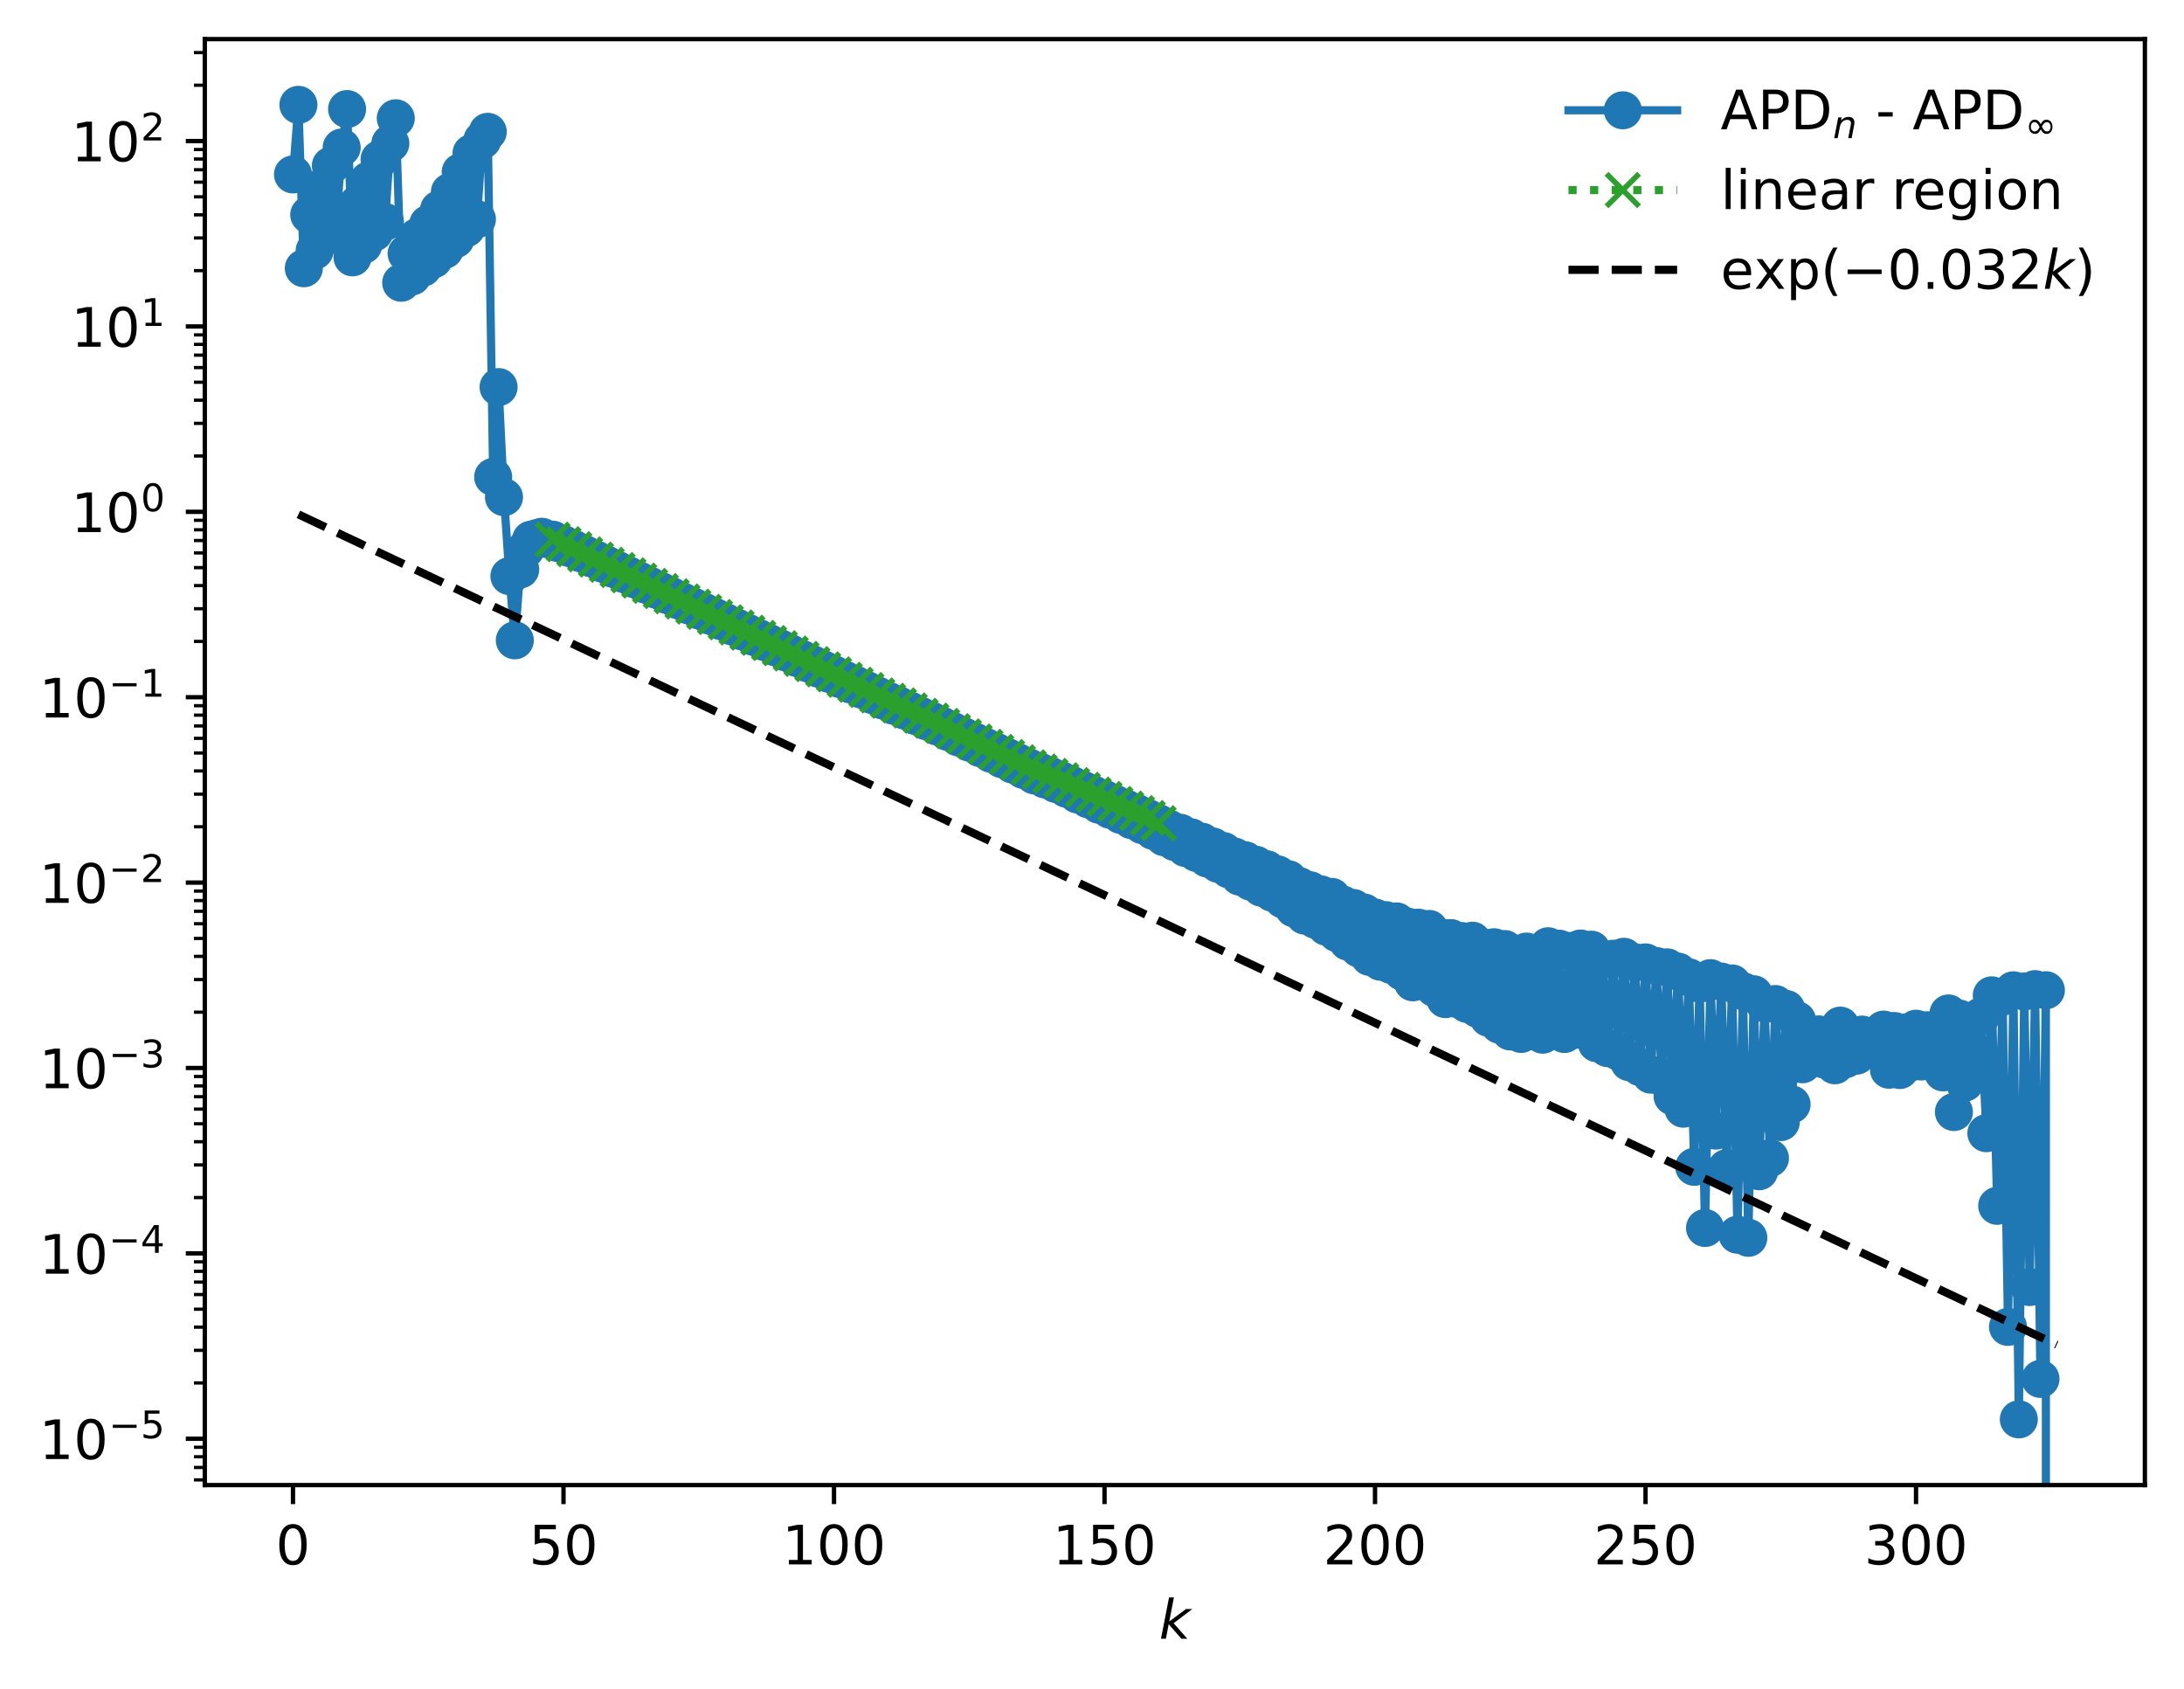 <?xml version="1.0" encoding="utf-8" standalone="no"?>
<!DOCTYPE svg PUBLIC "-//W3C//DTD SVG 1.1//EN"
  "http://www.w3.org/Graphics/SVG/1.1/DTD/svg11.dtd">
<!-- Created with matplotlib (https://matplotlib.org/) -->
<svg height="310.868pt" version="1.1" viewBox="0 0 402.02 310.868" width="402.02pt" xmlns="http://www.w3.org/2000/svg" xmlns:xlink="http://www.w3.org/1999/xlink">
 <defs>
  <style type="text/css">
*{stroke-linecap:butt;stroke-linejoin:round;}
  </style>
 </defs>
 <g id="figure_1">
  <g id="patch_1">
   <path d="M 0 310.868 
L 402.02 310.868 
L 402.02 0 
L 0 0 
z
" style="fill:#ffffff;"/>
  </g>
  <g id="axes_1">
   <g id="patch_2">
    <path d="M 37.7 273.312 
L 394.82 273.312 
L 394.82 7.2 
L 37.7 7.2 
z
" style="fill:#ffffff;"/>
   </g>
   <g id="matplotlib.axis_1">
    <g id="xtick_1">
     <g id="line2d_1">
      <defs>
       <path d="M 0 0 
L 0 3.5 
" id="mdf66c119ea" style="stroke:#000000;stroke-width:0.8;"/>
      </defs>
      <g>
       <use style="stroke:#000000;stroke-width:0.8;" x="53.933" xlink:href="#mdf66c119ea" y="273.312"/>
      </g>
     </g>
     <g id="text_1">
      <!-- 0 -->
      <defs>
       <path d="M 31.781 66.406 
Q 24.172 66.406 20.328 58.906 
Q 16.5 51.422 16.5 36.375 
Q 16.5 21.391 20.328 13.891 
Q 24.172 6.391 31.781 6.391 
Q 39.453 6.391 43.281 13.891 
Q 47.125 21.391 47.125 36.375 
Q 47.125 51.422 43.281 58.906 
Q 39.453 66.406 31.781 66.406 
z
M 31.781 74.219 
Q 44.047 74.219 50.516 64.516 
Q 56.984 54.828 56.984 36.375 
Q 56.984 17.969 50.516 8.266 
Q 44.047 -1.422 31.781 -1.422 
Q 19.531 -1.422 13.062 8.266 
Q 6.594 17.969 6.594 36.375 
Q 6.594 54.828 13.062 64.516 
Q 19.531 74.219 31.781 74.219 
z
" id="DejaVuSans-48"/>
      </defs>
      <g transform="translate(50.751 287.91)scale(0.1 -0.1)">
       <use xlink:href="#DejaVuSans-48"/>
      </g>
     </g>
    </g>
    <g id="xtick_2">
     <g id="line2d_2">
      <g>
       <use style="stroke:#000000;stroke-width:0.8;" x="103.726" xlink:href="#mdf66c119ea" y="273.312"/>
      </g>
     </g>
     <g id="text_2">
      <!-- 50 -->
      <defs>
       <path d="M 10.797 72.906 
L 49.516 72.906 
L 49.516 64.594 
L 19.828 64.594 
L 19.828 46.734 
Q 21.969 47.469 24.109 47.828 
Q 26.266 48.188 28.422 48.188 
Q 40.625 48.188 47.75 41.5 
Q 54.891 34.812 54.891 23.391 
Q 54.891 11.625 47.562 5.094 
Q 40.234 -1.422 26.906 -1.422 
Q 22.312 -1.422 17.547 -0.641 
Q 12.797 0.141 7.719 1.703 
L 7.719 11.625 
Q 12.109 9.234 16.797 8.062 
Q 21.484 6.891 26.703 6.891 
Q 35.156 6.891 40.078 11.328 
Q 45.016 15.766 45.016 23.391 
Q 45.016 31 40.078 35.438 
Q 35.156 39.891 26.703 39.891 
Q 22.75 39.891 18.812 39.016 
Q 14.891 38.141 10.797 36.281 
z
" id="DejaVuSans-53"/>
      </defs>
      <g transform="translate(97.364 287.91)scale(0.1 -0.1)">
       <use xlink:href="#DejaVuSans-53"/>
       <use x="63.623" xlink:href="#DejaVuSans-48"/>
      </g>
     </g>
    </g>
    <g id="xtick_3">
     <g id="line2d_3">
      <g>
       <use style="stroke:#000000;stroke-width:0.8;" x="153.52" xlink:href="#mdf66c119ea" y="273.312"/>
      </g>
     </g>
     <g id="text_3">
      <!-- 100 -->
      <defs>
       <path d="M 12.406 8.297 
L 28.516 8.297 
L 28.516 63.922 
L 10.984 60.406 
L 10.984 69.391 
L 28.422 72.906 
L 38.281 72.906 
L 38.281 8.297 
L 54.391 8.297 
L 54.391 0 
L 12.406 0 
z
" id="DejaVuSans-49"/>
      </defs>
      <g transform="translate(143.976 287.91)scale(0.1 -0.1)">
       <use xlink:href="#DejaVuSans-49"/>
       <use x="63.623" xlink:href="#DejaVuSans-48"/>
       <use x="127.246" xlink:href="#DejaVuSans-48"/>
      </g>
     </g>
    </g>
    <g id="xtick_4">
     <g id="line2d_4">
      <g>
       <use style="stroke:#000000;stroke-width:0.8;" x="203.314" xlink:href="#mdf66c119ea" y="273.312"/>
      </g>
     </g>
     <g id="text_4">
      <!-- 150 -->
      <g transform="translate(193.77 287.91)scale(0.1 -0.1)">
       <use xlink:href="#DejaVuSans-49"/>
       <use x="63.623" xlink:href="#DejaVuSans-53"/>
       <use x="127.246" xlink:href="#DejaVuSans-48"/>
      </g>
     </g>
    </g>
    <g id="xtick_5">
     <g id="line2d_5">
      <g>
       <use style="stroke:#000000;stroke-width:0.8;" x="253.107" xlink:href="#mdf66c119ea" y="273.312"/>
      </g>
     </g>
     <g id="text_5">
      <!-- 200 -->
      <defs>
       <path d="M 19.188 8.297 
L 53.609 8.297 
L 53.609 0 
L 7.328 0 
L 7.328 8.297 
Q 12.938 14.109 22.625 23.891 
Q 32.328 33.688 34.812 36.531 
Q 39.547 41.844 41.422 45.531 
Q 43.312 49.219 43.312 52.781 
Q 43.312 58.594 39.234 62.25 
Q 35.156 65.922 28.609 65.922 
Q 23.969 65.922 18.812 64.312 
Q 13.672 62.703 7.812 59.422 
L 7.812 69.391 
Q 13.766 71.781 18.938 73 
Q 24.125 74.219 28.422 74.219 
Q 39.75 74.219 46.484 68.547 
Q 53.219 62.891 53.219 53.422 
Q 53.219 48.922 51.531 44.891 
Q 49.859 40.875 45.406 35.406 
Q 44.188 33.984 37.641 27.219 
Q 31.109 20.453 19.188 8.297 
z
" id="DejaVuSans-50"/>
      </defs>
      <g transform="translate(243.564 287.91)scale(0.1 -0.1)">
       <use xlink:href="#DejaVuSans-50"/>
       <use x="63.623" xlink:href="#DejaVuSans-48"/>
       <use x="127.246" xlink:href="#DejaVuSans-48"/>
      </g>
     </g>
    </g>
    <g id="xtick_6">
     <g id="line2d_6">
      <g>
       <use style="stroke:#000000;stroke-width:0.8;" x="302.901" xlink:href="#mdf66c119ea" y="273.312"/>
      </g>
     </g>
     <g id="text_6">
      <!-- 250 -->
      <g transform="translate(293.357 287.91)scale(0.1 -0.1)">
       <use xlink:href="#DejaVuSans-50"/>
       <use x="63.623" xlink:href="#DejaVuSans-53"/>
       <use x="127.246" xlink:href="#DejaVuSans-48"/>
      </g>
     </g>
    </g>
    <g id="xtick_7">
     <g id="line2d_7">
      <g>
       <use style="stroke:#000000;stroke-width:0.8;" x="352.695" xlink:href="#mdf66c119ea" y="273.312"/>
      </g>
     </g>
     <g id="text_7">
      <!-- 300 -->
      <defs>
       <path d="M 40.578 39.312 
Q 47.656 37.797 51.625 33 
Q 55.609 28.219 55.609 21.188 
Q 55.609 10.406 48.188 4.484 
Q 40.766 -1.422 27.094 -1.422 
Q 22.516 -1.422 17.656 -0.516 
Q 12.797 0.391 7.625 2.203 
L 7.625 11.719 
Q 11.719 9.328 16.594 8.109 
Q 21.484 6.891 26.812 6.891 
Q 36.078 6.891 40.938 10.547 
Q 45.797 14.203 45.797 21.188 
Q 45.797 27.641 41.281 31.266 
Q 36.766 34.906 28.719 34.906 
L 20.219 34.906 
L 20.219 43.016 
L 29.109 43.016 
Q 36.375 43.016 40.234 45.922 
Q 44.094 48.828 44.094 54.297 
Q 44.094 59.906 40.109 62.906 
Q 36.141 65.922 28.719 65.922 
Q 24.656 65.922 20.016 65.031 
Q 15.375 64.156 9.812 62.312 
L 9.812 71.094 
Q 15.438 72.656 20.344 73.438 
Q 25.25 74.219 29.594 74.219 
Q 40.828 74.219 47.359 69.109 
Q 53.906 64.016 53.906 55.328 
Q 53.906 49.266 50.438 45.094 
Q 46.969 40.922 40.578 39.312 
z
" id="DejaVuSans-51"/>
      </defs>
      <g transform="translate(343.151 287.91)scale(0.1 -0.1)">
       <use xlink:href="#DejaVuSans-51"/>
       <use x="63.623" xlink:href="#DejaVuSans-48"/>
       <use x="127.246" xlink:href="#DejaVuSans-48"/>
      </g>
     </g>
    </g>
    <g id="text_8">
     <!-- $ k $ -->
     <defs>
      <path d="M 18.312 75.984 
L 27.297 75.984 
L 18.703 31.688 
L 49.516 54.688 
L 61.188 54.688 
L 26.812 28.516 
L 51.906 0 
L 41.016 0 
L 17.672 26.703 
L 12.5 0 
L 3.516 0 
z
" id="DejaVuSans-Oblique-107"/>
     </defs>
     <g transform="translate(213.36 301.589)scale(0.1 -0.1)">
      <use transform="translate(0 0.016)" xlink:href="#DejaVuSans-Oblique-107"/>
     </g>
    </g>
   </g>
   <g id="matplotlib.axis_2">
    <g id="ytick_1">
     <g id="line2d_8">
      <defs>
       <path d="M 0 0 
L -3.5 0 
" id="m21ee41c4f0" style="stroke:#000000;stroke-width:0.8;"/>
      </defs>
      <g>
       <use style="stroke:#000000;stroke-width:0.8;" x="37.7" xlink:href="#m21ee41c4f0" y="264.788"/>
      </g>
     </g>
     <g id="text_9">
      <!-- $\mathdefault{10^{-5}}$ -->
      <defs>
       <path d="M 10.594 35.5 
L 73.188 35.5 
L 73.188 27.203 
L 10.594 27.203 
z
" id="DejaVuSans-8722"/>
      </defs>
      <g transform="translate(7.2 268.587)scale(0.1 -0.1)">
       <use transform="translate(0 0.684)" xlink:href="#DejaVuSans-49"/>
       <use transform="translate(63.623 0.684)" xlink:href="#DejaVuSans-48"/>
       <use transform="translate(128.203 38.966)scale(0.7)" xlink:href="#DejaVuSans-8722"/>
       <use transform="translate(186.855 38.966)scale(0.7)" xlink:href="#DejaVuSans-53"/>
      </g>
     </g>
    </g>
    <g id="ytick_2">
     <g id="line2d_9">
      <g>
       <use style="stroke:#000000;stroke-width:0.8;" x="37.7" xlink:href="#m21ee41c4f0" y="230.669"/>
      </g>
     </g>
     <g id="text_10">
      <!-- $\mathdefault{10^{-4}}$ -->
      <defs>
       <path d="M 37.797 64.312 
L 12.891 25.391 
L 37.797 25.391 
z
M 35.203 72.906 
L 47.609 72.906 
L 47.609 25.391 
L 58.016 25.391 
L 58.016 17.188 
L 47.609 17.188 
L 47.609 0 
L 37.797 0 
L 37.797 17.188 
L 4.891 17.188 
L 4.891 26.703 
z
" id="DejaVuSans-52"/>
      </defs>
      <g transform="translate(7.2 234.468)scale(0.1 -0.1)">
       <use transform="translate(0 0.684)" xlink:href="#DejaVuSans-49"/>
       <use transform="translate(63.623 0.684)" xlink:href="#DejaVuSans-48"/>
       <use transform="translate(128.203 38.966)scale(0.7)" xlink:href="#DejaVuSans-8722"/>
       <use transform="translate(186.855 38.966)scale(0.7)" xlink:href="#DejaVuSans-52"/>
      </g>
     </g>
    </g>
    <g id="ytick_3">
     <g id="line2d_10">
      <g>
       <use style="stroke:#000000;stroke-width:0.8;" x="37.7" xlink:href="#m21ee41c4f0" y="196.551"/>
      </g>
     </g>
     <g id="text_11">
      <!-- $\mathdefault{10^{-3}}$ -->
      <g transform="translate(7.2 200.35)scale(0.1 -0.1)">
       <use transform="translate(0 0.766)" xlink:href="#DejaVuSans-49"/>
       <use transform="translate(63.623 0.766)" xlink:href="#DejaVuSans-48"/>
       <use transform="translate(128.203 39.047)scale(0.7)" xlink:href="#DejaVuSans-8722"/>
       <use transform="translate(186.855 39.047)scale(0.7)" xlink:href="#DejaVuSans-51"/>
      </g>
     </g>
    </g>
    <g id="ytick_4">
     <g id="line2d_11">
      <g>
       <use style="stroke:#000000;stroke-width:0.8;" x="37.7" xlink:href="#m21ee41c4f0" y="162.432"/>
      </g>
     </g>
     <g id="text_12">
      <!-- $\mathdefault{10^{-2}}$ -->
      <g transform="translate(7.2 166.231)scale(0.1 -0.1)">
       <use transform="translate(0 0.766)" xlink:href="#DejaVuSans-49"/>
       <use transform="translate(63.623 0.766)" xlink:href="#DejaVuSans-48"/>
       <use transform="translate(128.203 39.047)scale(0.7)" xlink:href="#DejaVuSans-8722"/>
       <use transform="translate(186.855 39.047)scale(0.7)" xlink:href="#DejaVuSans-50"/>
      </g>
     </g>
    </g>
    <g id="ytick_5">
     <g id="line2d_12">
      <g>
       <use style="stroke:#000000;stroke-width:0.8;" x="37.7" xlink:href="#m21ee41c4f0" y="128.313"/>
      </g>
     </g>
     <g id="text_13">
      <!-- $\mathdefault{10^{-1}}$ -->
      <g transform="translate(7.2 132.113)scale(0.1 -0.1)">
       <use transform="translate(0 0.684)" xlink:href="#DejaVuSans-49"/>
       <use transform="translate(63.623 0.684)" xlink:href="#DejaVuSans-48"/>
       <use transform="translate(128.203 38.966)scale(0.7)" xlink:href="#DejaVuSans-8722"/>
       <use transform="translate(186.855 38.966)scale(0.7)" xlink:href="#DejaVuSans-49"/>
      </g>
     </g>
    </g>
    <g id="ytick_6">
     <g id="line2d_13">
      <g>
       <use style="stroke:#000000;stroke-width:0.8;" x="37.7" xlink:href="#m21ee41c4f0" y="94.195"/>
      </g>
     </g>
     <g id="text_14">
      <!-- $\mathdefault{10^{0}}$ -->
      <g transform="translate(13.1 97.994)scale(0.1 -0.1)">
       <use transform="translate(0 0.766)" xlink:href="#DejaVuSans-49"/>
       <use transform="translate(63.623 0.766)" xlink:href="#DejaVuSans-48"/>
       <use transform="translate(128.203 39.047)scale(0.7)" xlink:href="#DejaVuSans-48"/>
      </g>
     </g>
    </g>
    <g id="ytick_7">
     <g id="line2d_14">
      <g>
       <use style="stroke:#000000;stroke-width:0.8;" x="37.7" xlink:href="#m21ee41c4f0" y="60.076"/>
      </g>
     </g>
     <g id="text_15">
      <!-- $\mathdefault{10^{1}}$ -->
      <g transform="translate(13.1 63.876)scale(0.1 -0.1)">
       <use transform="translate(0 0.684)" xlink:href="#DejaVuSans-49"/>
       <use transform="translate(63.623 0.684)" xlink:href="#DejaVuSans-48"/>
       <use transform="translate(128.203 38.966)scale(0.7)" xlink:href="#DejaVuSans-49"/>
      </g>
     </g>
    </g>
    <g id="ytick_8">
     <g id="line2d_15">
      <g>
       <use style="stroke:#000000;stroke-width:0.8;" x="37.7" xlink:href="#m21ee41c4f0" y="25.958"/>
      </g>
     </g>
     <g id="text_16">
      <!-- $\mathdefault{10^{2}}$ -->
      <g transform="translate(13.1 29.757)scale(0.1 -0.1)">
       <use transform="translate(0 0.766)" xlink:href="#DejaVuSans-49"/>
       <use transform="translate(63.623 0.766)" xlink:href="#DejaVuSans-48"/>
       <use transform="translate(128.203 39.047)scale(0.7)" xlink:href="#DejaVuSans-50"/>
      </g>
     </g>
    </g>
    <g id="ytick_9">
     <g id="line2d_16">
      <defs>
       <path d="M 0 0 
L -2 0 
" id="m969a36d2ab" style="stroke:#000000;stroke-width:0.6;"/>
      </defs>
      <g>
       <use style="stroke:#000000;stroke-width:0.6;" x="37.7" xlink:href="#m969a36d2ab" y="272.357"/>
      </g>
     </g>
    </g>
    <g id="ytick_10">
     <g id="line2d_17">
      <g>
       <use style="stroke:#000000;stroke-width:0.6;" x="37.7" xlink:href="#m969a36d2ab" y="270.073"/>
      </g>
     </g>
    </g>
    <g id="ytick_11">
     <g id="line2d_18">
      <g>
       <use style="stroke:#000000;stroke-width:0.6;" x="37.7" xlink:href="#m969a36d2ab" y="268.094"/>
      </g>
     </g>
    </g>
    <g id="ytick_12">
     <g id="line2d_19">
      <g>
       <use style="stroke:#000000;stroke-width:0.6;" x="37.7" xlink:href="#m969a36d2ab" y="266.349"/>
      </g>
     </g>
    </g>
    <g id="ytick_13">
     <g id="line2d_20">
      <g>
       <use style="stroke:#000000;stroke-width:0.6;" x="37.7" xlink:href="#m969a36d2ab" y="254.517"/>
      </g>
     </g>
    </g>
    <g id="ytick_14">
     <g id="line2d_21">
      <g>
       <use style="stroke:#000000;stroke-width:0.6;" x="37.7" xlink:href="#m969a36d2ab" y="248.509"/>
      </g>
     </g>
    </g>
    <g id="ytick_15">
     <g id="line2d_22">
      <g>
       <use style="stroke:#000000;stroke-width:0.6;" x="37.7" xlink:href="#m969a36d2ab" y="244.246"/>
      </g>
     </g>
    </g>
    <g id="ytick_16">
     <g id="line2d_23">
      <g>
       <use style="stroke:#000000;stroke-width:0.6;" x="37.7" xlink:href="#m969a36d2ab" y="240.94"/>
      </g>
     </g>
    </g>
    <g id="ytick_17">
     <g id="line2d_24">
      <g>
       <use style="stroke:#000000;stroke-width:0.6;" x="37.7" xlink:href="#m969a36d2ab" y="238.238"/>
      </g>
     </g>
    </g>
    <g id="ytick_18">
     <g id="line2d_25">
      <g>
       <use style="stroke:#000000;stroke-width:0.6;" x="37.7" xlink:href="#m969a36d2ab" y="235.954"/>
      </g>
     </g>
    </g>
    <g id="ytick_19">
     <g id="line2d_26">
      <g>
       <use style="stroke:#000000;stroke-width:0.6;" x="37.7" xlink:href="#m969a36d2ab" y="233.976"/>
      </g>
     </g>
    </g>
    <g id="ytick_20">
     <g id="line2d_27">
      <g>
       <use style="stroke:#000000;stroke-width:0.6;" x="37.7" xlink:href="#m969a36d2ab" y="232.23"/>
      </g>
     </g>
    </g>
    <g id="ytick_21">
     <g id="line2d_28">
      <g>
       <use style="stroke:#000000;stroke-width:0.6;" x="37.7" xlink:href="#m969a36d2ab" y="220.398"/>
      </g>
     </g>
    </g>
    <g id="ytick_22">
     <g id="line2d_29">
      <g>
       <use style="stroke:#000000;stroke-width:0.6;" x="37.7" xlink:href="#m969a36d2ab" y="214.39"/>
      </g>
     </g>
    </g>
    <g id="ytick_23">
     <g id="line2d_30">
      <g>
       <use style="stroke:#000000;stroke-width:0.6;" x="37.7" xlink:href="#m969a36d2ab" y="210.128"/>
      </g>
     </g>
    </g>
    <g id="ytick_24">
     <g id="line2d_31">
      <g>
       <use style="stroke:#000000;stroke-width:0.6;" x="37.7" xlink:href="#m969a36d2ab" y="206.821"/>
      </g>
     </g>
    </g>
    <g id="ytick_25">
     <g id="line2d_32">
      <g>
       <use style="stroke:#000000;stroke-width:0.6;" x="37.7" xlink:href="#m969a36d2ab" y="204.12"/>
      </g>
     </g>
    </g>
    <g id="ytick_26">
     <g id="line2d_33">
      <g>
       <use style="stroke:#000000;stroke-width:0.6;" x="37.7" xlink:href="#m969a36d2ab" y="201.836"/>
      </g>
     </g>
    </g>
    <g id="ytick_27">
     <g id="line2d_34">
      <g>
       <use style="stroke:#000000;stroke-width:0.6;" x="37.7" xlink:href="#m969a36d2ab" y="199.857"/>
      </g>
     </g>
    </g>
    <g id="ytick_28">
     <g id="line2d_35">
      <g>
       <use style="stroke:#000000;stroke-width:0.6;" x="37.7" xlink:href="#m969a36d2ab" y="198.112"/>
      </g>
     </g>
    </g>
    <g id="ytick_29">
     <g id="line2d_36">
      <g>
       <use style="stroke:#000000;stroke-width:0.6;" x="37.7" xlink:href="#m969a36d2ab" y="186.28"/>
      </g>
     </g>
    </g>
    <g id="ytick_30">
     <g id="line2d_37">
      <g>
       <use style="stroke:#000000;stroke-width:0.6;" x="37.7" xlink:href="#m969a36d2ab" y="180.272"/>
      </g>
     </g>
    </g>
    <g id="ytick_31">
     <g id="line2d_38">
      <g>
       <use style="stroke:#000000;stroke-width:0.6;" x="37.7" xlink:href="#m969a36d2ab" y="176.009"/>
      </g>
     </g>
    </g>
    <g id="ytick_32">
     <g id="line2d_39">
      <g>
       <use style="stroke:#000000;stroke-width:0.6;" x="37.7" xlink:href="#m969a36d2ab" y="172.703"/>
      </g>
     </g>
    </g>
    <g id="ytick_33">
     <g id="line2d_40">
      <g>
       <use style="stroke:#000000;stroke-width:0.6;" x="37.7" xlink:href="#m969a36d2ab" y="170.001"/>
      </g>
     </g>
    </g>
    <g id="ytick_34">
     <g id="line2d_41">
      <g>
       <use style="stroke:#000000;stroke-width:0.6;" x="37.7" xlink:href="#m969a36d2ab" y="167.717"/>
      </g>
     </g>
    </g>
    <g id="ytick_35">
     <g id="line2d_42">
      <g>
       <use style="stroke:#000000;stroke-width:0.6;" x="37.7" xlink:href="#m969a36d2ab" y="165.738"/>
      </g>
     </g>
    </g>
    <g id="ytick_36">
     <g id="line2d_43">
      <g>
       <use style="stroke:#000000;stroke-width:0.6;" x="37.7" xlink:href="#m969a36d2ab" y="163.993"/>
      </g>
     </g>
    </g>
    <g id="ytick_37">
     <g id="line2d_44">
      <g>
       <use style="stroke:#000000;stroke-width:0.6;" x="37.7" xlink:href="#m969a36d2ab" y="152.161"/>
      </g>
     </g>
    </g>
    <g id="ytick_38">
     <g id="line2d_45">
      <g>
       <use style="stroke:#000000;stroke-width:0.6;" x="37.7" xlink:href="#m969a36d2ab" y="146.153"/>
      </g>
     </g>
    </g>
    <g id="ytick_39">
     <g id="line2d_46">
      <g>
       <use style="stroke:#000000;stroke-width:0.6;" x="37.7" xlink:href="#m969a36d2ab" y="141.891"/>
      </g>
     </g>
    </g>
    <g id="ytick_40">
     <g id="line2d_47">
      <g>
       <use style="stroke:#000000;stroke-width:0.6;" x="37.7" xlink:href="#m969a36d2ab" y="138.584"/>
      </g>
     </g>
    </g>
    <g id="ytick_41">
     <g id="line2d_48">
      <g>
       <use style="stroke:#000000;stroke-width:0.6;" x="37.7" xlink:href="#m969a36d2ab" y="135.883"/>
      </g>
     </g>
    </g>
    <g id="ytick_42">
     <g id="line2d_49">
      <g>
       <use style="stroke:#000000;stroke-width:0.6;" x="37.7" xlink:href="#m969a36d2ab" y="133.598"/>
      </g>
     </g>
    </g>
    <g id="ytick_43">
     <g id="line2d_50">
      <g>
       <use style="stroke:#000000;stroke-width:0.6;" x="37.7" xlink:href="#m969a36d2ab" y="131.62"/>
      </g>
     </g>
    </g>
    <g id="ytick_44">
     <g id="line2d_51">
      <g>
       <use style="stroke:#000000;stroke-width:0.6;" x="37.7" xlink:href="#m969a36d2ab" y="129.875"/>
      </g>
     </g>
    </g>
    <g id="ytick_45">
     <g id="line2d_52">
      <g>
       <use style="stroke:#000000;stroke-width:0.6;" x="37.7" xlink:href="#m969a36d2ab" y="118.043"/>
      </g>
     </g>
    </g>
    <g id="ytick_46">
     <g id="line2d_53">
      <g>
       <use style="stroke:#000000;stroke-width:0.6;" x="37.7" xlink:href="#m969a36d2ab" y="112.035"/>
      </g>
     </g>
    </g>
    <g id="ytick_47">
     <g id="line2d_54">
      <g>
       <use style="stroke:#000000;stroke-width:0.6;" x="37.7" xlink:href="#m969a36d2ab" y="107.772"/>
      </g>
     </g>
    </g>
    <g id="ytick_48">
     <g id="line2d_55">
      <g>
       <use style="stroke:#000000;stroke-width:0.6;" x="37.7" xlink:href="#m969a36d2ab" y="104.466"/>
      </g>
     </g>
    </g>
    <g id="ytick_49">
     <g id="line2d_56">
      <g>
       <use style="stroke:#000000;stroke-width:0.6;" x="37.7" xlink:href="#m969a36d2ab" y="101.764"/>
      </g>
     </g>
    </g>
    <g id="ytick_50">
     <g id="line2d_57">
      <g>
       <use style="stroke:#000000;stroke-width:0.6;" x="37.7" xlink:href="#m969a36d2ab" y="99.48"/>
      </g>
     </g>
    </g>
    <g id="ytick_51">
     <g id="line2d_58">
      <g>
       <use style="stroke:#000000;stroke-width:0.6;" x="37.7" xlink:href="#m969a36d2ab" y="97.501"/>
      </g>
     </g>
    </g>
    <g id="ytick_52">
     <g id="line2d_59">
      <g>
       <use style="stroke:#000000;stroke-width:0.6;" x="37.7" xlink:href="#m969a36d2ab" y="95.756"/>
      </g>
     </g>
    </g>
    <g id="ytick_53">
     <g id="line2d_60">
      <g>
       <use style="stroke:#000000;stroke-width:0.6;" x="37.7" xlink:href="#m969a36d2ab" y="83.924"/>
      </g>
     </g>
    </g>
    <g id="ytick_54">
     <g id="line2d_61">
      <g>
       <use style="stroke:#000000;stroke-width:0.6;" x="37.7" xlink:href="#m969a36d2ab" y="77.916"/>
      </g>
     </g>
    </g>
    <g id="ytick_55">
     <g id="line2d_62">
      <g>
       <use style="stroke:#000000;stroke-width:0.6;" x="37.7" xlink:href="#m969a36d2ab" y="73.653"/>
      </g>
     </g>
    </g>
    <g id="ytick_56">
     <g id="line2d_63">
      <g>
       <use style="stroke:#000000;stroke-width:0.6;" x="37.7" xlink:href="#m969a36d2ab" y="70.347"/>
      </g>
     </g>
    </g>
    <g id="ytick_57">
     <g id="line2d_64">
      <g>
       <use style="stroke:#000000;stroke-width:0.6;" x="37.7" xlink:href="#m969a36d2ab" y="67.645"/>
      </g>
     </g>
    </g>
    <g id="ytick_58">
     <g id="line2d_65">
      <g>
       <use style="stroke:#000000;stroke-width:0.6;" x="37.7" xlink:href="#m969a36d2ab" y="65.361"/>
      </g>
     </g>
    </g>
    <g id="ytick_59">
     <g id="line2d_66">
      <g>
       <use style="stroke:#000000;stroke-width:0.6;" x="37.7" xlink:href="#m969a36d2ab" y="63.383"/>
      </g>
     </g>
    </g>
    <g id="ytick_60">
     <g id="line2d_67">
      <g>
       <use style="stroke:#000000;stroke-width:0.6;" x="37.7" xlink:href="#m969a36d2ab" y="61.637"/>
      </g>
     </g>
    </g>
    <g id="ytick_61">
     <g id="line2d_68">
      <g>
       <use style="stroke:#000000;stroke-width:0.6;" x="37.7" xlink:href="#m969a36d2ab" y="49.806"/>
      </g>
     </g>
    </g>
    <g id="ytick_62">
     <g id="line2d_69">
      <g>
       <use style="stroke:#000000;stroke-width:0.6;" x="37.7" xlink:href="#m969a36d2ab" y="43.798"/>
      </g>
     </g>
    </g>
    <g id="ytick_63">
     <g id="line2d_70">
      <g>
       <use style="stroke:#000000;stroke-width:0.6;" x="37.7" xlink:href="#m969a36d2ab" y="39.535"/>
      </g>
     </g>
    </g>
    <g id="ytick_64">
     <g id="line2d_71">
      <g>
       <use style="stroke:#000000;stroke-width:0.6;" x="37.7" xlink:href="#m969a36d2ab" y="36.228"/>
      </g>
     </g>
    </g>
    <g id="ytick_65">
     <g id="line2d_72">
      <g>
       <use style="stroke:#000000;stroke-width:0.6;" x="37.7" xlink:href="#m969a36d2ab" y="33.527"/>
      </g>
     </g>
    </g>
    <g id="ytick_66">
     <g id="line2d_73">
      <g>
       <use style="stroke:#000000;stroke-width:0.6;" x="37.7" xlink:href="#m969a36d2ab" y="31.243"/>
      </g>
     </g>
    </g>
    <g id="ytick_67">
     <g id="line2d_74">
      <g>
       <use style="stroke:#000000;stroke-width:0.6;" x="37.7" xlink:href="#m969a36d2ab" y="29.264"/>
      </g>
     </g>
    </g>
    <g id="ytick_68">
     <g id="line2d_75">
      <g>
       <use style="stroke:#000000;stroke-width:0.6;" x="37.7" xlink:href="#m969a36d2ab" y="27.519"/>
      </g>
     </g>
    </g>
    <g id="ytick_69">
     <g id="line2d_76">
      <g>
       <use style="stroke:#000000;stroke-width:0.6;" x="37.7" xlink:href="#m969a36d2ab" y="15.687"/>
      </g>
     </g>
    </g>
    <g id="ytick_70">
     <g id="line2d_77">
      <g>
       <use style="stroke:#000000;stroke-width:0.6;" x="37.7" xlink:href="#m969a36d2ab" y="9.679"/>
      </g>
     </g>
    </g>
   </g>
   <g id="line2d_78">
    <path clip-path="url(#pd0a97a7251)" d="M 53.933 32.102 
L 54.929 19.296 
L 55.924 49.368 
L 56.92 39.531 
L 57.916 46.13 
L 58.912 34.685 
L 59.908 43.531 
L 60.904 30.488 
L 61.9 41.384 
L 62.896 27.154 
L 63.891 20.07 
L 64.887 47.361 
L 65.883 37.524 
L 66.879 45.068 
L 67.875 33.201 
L 68.871 42.771 
L 69.867 29.325 
L 70.863 40.841 
L 71.858 26.402 
L 72.854 21.769 
L 73.85 52.035 
L 74.846 46.656 
L 75.842 50.871 
L 76.838 43.614 
L 77.834 49.264 
L 78.83 41.224 
L 79.825 47.705 
L 80.821 38.554 
L 81.817 45.979 
L 82.813 35.337 
L 83.809 44.027 
L 84.805 31.67 
L 85.801 42.014 
L 86.797 28.197 
L 87.792 40.345 
L 88.788 25.782 
L 89.784 24.263 
L 90.78 87.785 
L 91.776 71.241 
L 92.772 91.495 
L 93.768 106.028 
L 94.764 117.846 
L 95.759 104.796 
L 96.755 101.045 
L 97.751 99.328 
L 99.743 98.786 
L 100.739 99.228 
L 101.735 99.319 
L 102.73 99.944 
L 103.726 100.151 
L 104.722 100.829 
L 105.718 101.074 
L 106.714 101.765 
L 107.71 102.025 
L 108.706 102.717 
L 109.702 102.984 
L 110.697 103.673 
L 111.693 103.944 
L 112.689 104.628 
L 113.685 104.91 
L 114.681 105.594 
L 115.677 105.879 
L 116.673 106.565 
L 117.669 106.849 
L 118.664 107.531 
L 119.66 107.821 
L 120.656 108.493 
L 121.652 108.776 
L 122.648 109.456 
L 123.644 109.739 
L 124.64 110.419 
L 125.636 110.693 
L 126.631 111.373 
L 127.627 111.645 
L 128.623 112.336 
L 129.619 112.609 
L 130.615 113.294 
L 131.611 113.563 
L 132.607 114.266 
L 133.603 114.528 
L 134.598 115.229 
L 135.594 115.483 
L 136.59 116.194 
L 137.586 116.442 
L 138.582 117.156 
L 139.578 117.395 
L 140.574 118.114 
L 141.57 118.349 
L 142.565 119.075 
L 143.561 119.292 
L 144.557 120.04 
L 145.553 120.269 
L 146.549 121.05 
L 147.545 121.258 
L 148.541 122.033 
L 149.537 122.224 
L 150.532 123.023 
L 151.528 123.184 
L 152.524 123.986 
L 153.52 124.11 
L 154.516 124.942 
L 155.512 125.106 
L 156.508 125.94 
L 157.504 126.031 
L 158.499 126.878 
L 159.495 126.989 
L 160.491 127.894 
L 161.487 127.983 
L 162.483 128.907 
L 163.479 128.968 
L 164.475 129.875 
L 165.47 129.822 
L 166.466 130.751 
L 167.462 130.745 
L 168.458 131.748 
L 169.454 131.731 
L 170.45 132.708 
L 171.446 132.619 
L 172.442 133.685 
L 173.437 133.586 
L 174.433 134.682 
L 175.429 134.565 
L 176.425 135.71 
L 177.421 135.52 
L 178.417 136.666 
L 179.413 136.472 
L 180.409 137.669 
L 181.404 137.443 
L 182.4 138.705 
L 183.396 138.372 
L 184.392 139.7 
L 185.388 139.311 
L 186.384 140.705 
L 187.38 140.286 
L 188.376 141.691 
L 189.371 141.219 
L 190.367 142.692 
L 191.363 141.987 
L 192.359 143.449 
L 193.355 142.793 
L 194.351 144.27 
L 195.347 143.598 
L 196.343 145.167 
L 197.338 144.48 
L 198.334 146.208 
L 199.33 145.349 
L 200.326 147.098 
L 201.322 146.238 
L 202.318 148.109 
L 203.314 147.038 
L 204.31 149.019 
L 205.305 147.957 
L 206.301 149.972 
L 207.297 148.812 
L 208.293 150.943 
L 209.289 149.64 
L 210.285 151.861 
L 211.281 150.546 
L 212.277 152.915 
L 213.272 151.505 
L 214.268 154.071 
L 215.264 152.557 
L 216.26 154.971 
L 217.256 153.26 
L 218.252 156.079 
L 219.248 154.1 
L 220.243 156.965 
L 221.239 154.906 
L 222.235 158.007 
L 223.231 155.783 
L 224.227 158.974 
L 225.223 156.628 
L 226.219 160.007 
L 227.215 157.639 
L 228.21 161.339 
L 229.206 158.328 
L 230.202 162.255 
L 231.198 159.16 
L 232.194 163.369 
L 233.19 159.988 
L 234.186 164.301 
L 235.182 160.924 
L 236.177 165.526 
L 237.173 161.819 
L 238.169 167.161 
L 239.165 163.083 
L 240.161 168.51 
L 241.157 163.844 
L 242.153 169.281 
L 243.149 164.61 
L 244.144 170.556 
L 245.14 165.064 
L 246.136 171.741 
L 247.132 166.466 
L 248.128 173.304 
L 249.124 167.108 
L 250.12 174.537 
L 251.116 167.944 
L 252.111 176.099 
L 253.107 168.87 
L 254.103 176.991 
L 255.099 169.342 
L 256.095 177.591 
L 257.091 169.579 
L 258.087 178.794 
L 259.083 170.525 
L 260.078 180.782 
L 261.074 170.727 
L 262.07 179.876 
L 263.066 170.961 
L 264.062 181.842 
L 265.058 172.469 
L 266.054 183.873 
L 267.05 172.644 
L 268.045 183.816 
L 269.041 173.192 
L 270.037 184.76 
L 271.033 173.126 
L 272.029 185.674 
L 273.025 174.392 
L 274.021 187.324 
L 275.016 174.33 
L 276.012 188.586 
L 277.008 174.663 
L 278.004 189.825 
L 279 175.683 
L 279.996 190.284 
L 280.992 175.126 
L 281.988 189.446 
L 282.983 175.342 
L 283.979 190.422 
L 284.975 174.152 
L 285.971 187.565 
L 286.967 174.589 
L 287.963 190.294 
L 288.959 175.015 
L 289.955 189.528 
L 290.95 174.56 
L 291.946 187.225 
L 292.942 174.784 
L 293.938 191.998 
L 294.934 176.686 
L 295.93 192.898 
L 296.926 176.446 
L 297.922 193.521 
L 298.917 176.089 
L 299.913 195.486 
L 300.909 177.098 
L 301.905 196.392 
L 302.901 177.119 
L 303.897 197.781 
L 304.893 177.788 
L 305.889 198.175 
L 306.884 178.031 
L 307.88 201.754 
L 308.876 178.815 
L 309.872 204.039 
L 310.868 179.864 
L 311.864 214.742 
L 312.86 181.046 
L 313.856 225.994 
L 314.851 180.017 
L 315.847 208.074 
L 316.843 180.648 
L 317.839 214.994 
L 318.835 180.994 
L 319.831 227.232 
L 320.827 182.422 
L 321.823 227.804 
L 322.818 182.986 
L 323.814 215.553 
L 324.81 184.655 
L 325.806 213.145 
L 326.802 184.785 
L 327.798 206.51 
L 328.794 185.697 
L 329.79 203.253 
L 330.785 187.77 
L 331.781 195.867 
L 332.777 191.227 
L 333.773 193.994 
L 334.769 190.367 
L 335.765 194.988 
L 336.761 190.747 
L 337.756 196.056 
L 338.752 188.753 
L 339.748 194.919 
L 340.744 191.673 
L 341.74 194.284 
L 342.736 190.405 
L 343.732 192.571 
L 344.728 191.561 
L 345.723 192.395 
L 346.719 189.488 
L 347.715 196.87 
L 348.711 189.75 
L 349.707 196.924 
L 350.703 190.032 
L 351.699 195.53 
L 352.695 189.325 
L 353.69 195.359 
L 354.686 189.605 
L 355.682 194.054 
L 356.678 189.853 
L 357.674 197.358 
L 358.67 186.518 
L 359.666 204.655 
L 360.662 187.464 
L 361.657 199.252 
L 362.653 188.234 
L 363.649 197.822 
L 364.645 187.054 
L 365.641 208.549 
L 366.637 183.181 
L 367.633 221.917 
L 368.629 183.423 
L 369.624 244.2 
L 370.62 182.255 
L 371.616 261.216 
L 372.612 182.476 
L 373.608 236.867 
L 374.604 182.039 
L 375.6 253.773 
L 376.596 182.243 
L 376.599 311.868 
L 376.599 311.868 
" style="fill:none;stroke:#1f77b4;stroke-linecap:square;stroke-width:1.5;"/>
    <defs>
     <path d="M 0 3 
C 0.796 3 1.559 2.684 2.121 2.121 
C 2.684 1.559 3 0.796 3 0 
C 3 -0.796 2.684 -1.559 2.121 -2.121 
C 1.559 -2.684 0.796 -3 0 -3 
C -0.796 -3 -1.559 -2.684 -2.121 -2.121 
C -2.684 -1.559 -3 -0.796 -3 0 
C -3 0.796 -2.684 1.559 -2.121 2.121 
C -1.559 2.684 -0.796 3 0 3 
z
" id="me5366462b3" style="stroke:#1f77b4;"/>
    </defs>
    <g clip-path="url(#pd0a97a7251)">
     <use style="fill:#1f77b4;stroke:#1f77b4;" x="53.933" xlink:href="#me5366462b3" y="32.102"/>
     <use style="fill:#1f77b4;stroke:#1f77b4;" x="54.929" xlink:href="#me5366462b3" y="19.296"/>
     <use style="fill:#1f77b4;stroke:#1f77b4;" x="55.924" xlink:href="#me5366462b3" y="49.368"/>
     <use style="fill:#1f77b4;stroke:#1f77b4;" x="56.92" xlink:href="#me5366462b3" y="39.531"/>
     <use style="fill:#1f77b4;stroke:#1f77b4;" x="57.916" xlink:href="#me5366462b3" y="46.13"/>
     <use style="fill:#1f77b4;stroke:#1f77b4;" x="58.912" xlink:href="#me5366462b3" y="34.685"/>
     <use style="fill:#1f77b4;stroke:#1f77b4;" x="59.908" xlink:href="#me5366462b3" y="43.531"/>
     <use style="fill:#1f77b4;stroke:#1f77b4;" x="60.904" xlink:href="#me5366462b3" y="30.488"/>
     <use style="fill:#1f77b4;stroke:#1f77b4;" x="61.9" xlink:href="#me5366462b3" y="41.384"/>
     <use style="fill:#1f77b4;stroke:#1f77b4;" x="62.896" xlink:href="#me5366462b3" y="27.154"/>
     <use style="fill:#1f77b4;stroke:#1f77b4;" x="63.891" xlink:href="#me5366462b3" y="20.07"/>
     <use style="fill:#1f77b4;stroke:#1f77b4;" x="64.887" xlink:href="#me5366462b3" y="47.361"/>
     <use style="fill:#1f77b4;stroke:#1f77b4;" x="65.883" xlink:href="#me5366462b3" y="37.524"/>
     <use style="fill:#1f77b4;stroke:#1f77b4;" x="66.879" xlink:href="#me5366462b3" y="45.068"/>
     <use style="fill:#1f77b4;stroke:#1f77b4;" x="67.875" xlink:href="#me5366462b3" y="33.201"/>
     <use style="fill:#1f77b4;stroke:#1f77b4;" x="68.871" xlink:href="#me5366462b3" y="42.771"/>
     <use style="fill:#1f77b4;stroke:#1f77b4;" x="69.867" xlink:href="#me5366462b3" y="29.325"/>
     <use style="fill:#1f77b4;stroke:#1f77b4;" x="70.863" xlink:href="#me5366462b3" y="40.841"/>
     <use style="fill:#1f77b4;stroke:#1f77b4;" x="71.858" xlink:href="#me5366462b3" y="26.402"/>
     <use style="fill:#1f77b4;stroke:#1f77b4;" x="72.854" xlink:href="#me5366462b3" y="21.769"/>
     <use style="fill:#1f77b4;stroke:#1f77b4;" x="73.85" xlink:href="#me5366462b3" y="52.035"/>
     <use style="fill:#1f77b4;stroke:#1f77b4;" x="74.846" xlink:href="#me5366462b3" y="46.656"/>
     <use style="fill:#1f77b4;stroke:#1f77b4;" x="75.842" xlink:href="#me5366462b3" y="50.871"/>
     <use style="fill:#1f77b4;stroke:#1f77b4;" x="76.838" xlink:href="#me5366462b3" y="43.614"/>
     <use style="fill:#1f77b4;stroke:#1f77b4;" x="77.834" xlink:href="#me5366462b3" y="49.264"/>
     <use style="fill:#1f77b4;stroke:#1f77b4;" x="78.83" xlink:href="#me5366462b3" y="41.224"/>
     <use style="fill:#1f77b4;stroke:#1f77b4;" x="79.825" xlink:href="#me5366462b3" y="47.705"/>
     <use style="fill:#1f77b4;stroke:#1f77b4;" x="80.821" xlink:href="#me5366462b3" y="38.554"/>
     <use style="fill:#1f77b4;stroke:#1f77b4;" x="81.817" xlink:href="#me5366462b3" y="45.979"/>
     <use style="fill:#1f77b4;stroke:#1f77b4;" x="82.813" xlink:href="#me5366462b3" y="35.337"/>
     <use style="fill:#1f77b4;stroke:#1f77b4;" x="83.809" xlink:href="#me5366462b3" y="44.027"/>
     <use style="fill:#1f77b4;stroke:#1f77b4;" x="84.805" xlink:href="#me5366462b3" y="31.67"/>
     <use style="fill:#1f77b4;stroke:#1f77b4;" x="85.801" xlink:href="#me5366462b3" y="42.014"/>
     <use style="fill:#1f77b4;stroke:#1f77b4;" x="86.797" xlink:href="#me5366462b3" y="28.197"/>
     <use style="fill:#1f77b4;stroke:#1f77b4;" x="87.792" xlink:href="#me5366462b3" y="40.345"/>
     <use style="fill:#1f77b4;stroke:#1f77b4;" x="88.788" xlink:href="#me5366462b3" y="25.782"/>
     <use style="fill:#1f77b4;stroke:#1f77b4;" x="89.784" xlink:href="#me5366462b3" y="24.263"/>
     <use style="fill:#1f77b4;stroke:#1f77b4;" x="90.78" xlink:href="#me5366462b3" y="87.785"/>
     <use style="fill:#1f77b4;stroke:#1f77b4;" x="91.776" xlink:href="#me5366462b3" y="71.241"/>
     <use style="fill:#1f77b4;stroke:#1f77b4;" x="92.772" xlink:href="#me5366462b3" y="91.495"/>
     <use style="fill:#1f77b4;stroke:#1f77b4;" x="93.768" xlink:href="#me5366462b3" y="106.028"/>
     <use style="fill:#1f77b4;stroke:#1f77b4;" x="94.764" xlink:href="#me5366462b3" y="117.846"/>
     <use style="fill:#1f77b4;stroke:#1f77b4;" x="95.759" xlink:href="#me5366462b3" y="104.796"/>
     <use style="fill:#1f77b4;stroke:#1f77b4;" x="96.755" xlink:href="#me5366462b3" y="101.045"/>
     <use style="fill:#1f77b4;stroke:#1f77b4;" x="97.751" xlink:href="#me5366462b3" y="99.328"/>
     <use style="fill:#1f77b4;stroke:#1f77b4;" x="98.747" xlink:href="#me5366462b3" y="99.066"/>
     <use style="fill:#1f77b4;stroke:#1f77b4;" x="99.743" xlink:href="#me5366462b3" y="98.786"/>
     <use style="fill:#1f77b4;stroke:#1f77b4;" x="100.739" xlink:href="#me5366462b3" y="99.228"/>
     <use style="fill:#1f77b4;stroke:#1f77b4;" x="101.735" xlink:href="#me5366462b3" y="99.319"/>
     <use style="fill:#1f77b4;stroke:#1f77b4;" x="102.73" xlink:href="#me5366462b3" y="99.944"/>
     <use style="fill:#1f77b4;stroke:#1f77b4;" x="103.726" xlink:href="#me5366462b3" y="100.151"/>
     <use style="fill:#1f77b4;stroke:#1f77b4;" x="104.722" xlink:href="#me5366462b3" y="100.829"/>
     <use style="fill:#1f77b4;stroke:#1f77b4;" x="105.718" xlink:href="#me5366462b3" y="101.074"/>
     <use style="fill:#1f77b4;stroke:#1f77b4;" x="106.714" xlink:href="#me5366462b3" y="101.765"/>
     <use style="fill:#1f77b4;stroke:#1f77b4;" x="107.71" xlink:href="#me5366462b3" y="102.025"/>
     <use style="fill:#1f77b4;stroke:#1f77b4;" x="108.706" xlink:href="#me5366462b3" y="102.717"/>
     <use style="fill:#1f77b4;stroke:#1f77b4;" x="109.702" xlink:href="#me5366462b3" y="102.984"/>
     <use style="fill:#1f77b4;stroke:#1f77b4;" x="110.697" xlink:href="#me5366462b3" y="103.673"/>
     <use style="fill:#1f77b4;stroke:#1f77b4;" x="111.693" xlink:href="#me5366462b3" y="103.944"/>
     <use style="fill:#1f77b4;stroke:#1f77b4;" x="112.689" xlink:href="#me5366462b3" y="104.628"/>
     <use style="fill:#1f77b4;stroke:#1f77b4;" x="113.685" xlink:href="#me5366462b3" y="104.91"/>
     <use style="fill:#1f77b4;stroke:#1f77b4;" x="114.681" xlink:href="#me5366462b3" y="105.594"/>
     <use style="fill:#1f77b4;stroke:#1f77b4;" x="115.677" xlink:href="#me5366462b3" y="105.879"/>
     <use style="fill:#1f77b4;stroke:#1f77b4;" x="116.673" xlink:href="#me5366462b3" y="106.565"/>
     <use style="fill:#1f77b4;stroke:#1f77b4;" x="117.669" xlink:href="#me5366462b3" y="106.849"/>
     <use style="fill:#1f77b4;stroke:#1f77b4;" x="118.664" xlink:href="#me5366462b3" y="107.531"/>
     <use style="fill:#1f77b4;stroke:#1f77b4;" x="119.66" xlink:href="#me5366462b3" y="107.821"/>
     <use style="fill:#1f77b4;stroke:#1f77b4;" x="120.656" xlink:href="#me5366462b3" y="108.493"/>
     <use style="fill:#1f77b4;stroke:#1f77b4;" x="121.652" xlink:href="#me5366462b3" y="108.776"/>
     <use style="fill:#1f77b4;stroke:#1f77b4;" x="122.648" xlink:href="#me5366462b3" y="109.456"/>
     <use style="fill:#1f77b4;stroke:#1f77b4;" x="123.644" xlink:href="#me5366462b3" y="109.739"/>
     <use style="fill:#1f77b4;stroke:#1f77b4;" x="124.64" xlink:href="#me5366462b3" y="110.419"/>
     <use style="fill:#1f77b4;stroke:#1f77b4;" x="125.636" xlink:href="#me5366462b3" y="110.693"/>
     <use style="fill:#1f77b4;stroke:#1f77b4;" x="126.631" xlink:href="#me5366462b3" y="111.373"/>
     <use style="fill:#1f77b4;stroke:#1f77b4;" x="127.627" xlink:href="#me5366462b3" y="111.645"/>
     <use style="fill:#1f77b4;stroke:#1f77b4;" x="128.623" xlink:href="#me5366462b3" y="112.336"/>
     <use style="fill:#1f77b4;stroke:#1f77b4;" x="129.619" xlink:href="#me5366462b3" y="112.609"/>
     <use style="fill:#1f77b4;stroke:#1f77b4;" x="130.615" xlink:href="#me5366462b3" y="113.294"/>
     <use style="fill:#1f77b4;stroke:#1f77b4;" x="131.611" xlink:href="#me5366462b3" y="113.563"/>
     <use style="fill:#1f77b4;stroke:#1f77b4;" x="132.607" xlink:href="#me5366462b3" y="114.266"/>
     <use style="fill:#1f77b4;stroke:#1f77b4;" x="133.603" xlink:href="#me5366462b3" y="114.528"/>
     <use style="fill:#1f77b4;stroke:#1f77b4;" x="134.598" xlink:href="#me5366462b3" y="115.229"/>
     <use style="fill:#1f77b4;stroke:#1f77b4;" x="135.594" xlink:href="#me5366462b3" y="115.483"/>
     <use style="fill:#1f77b4;stroke:#1f77b4;" x="136.59" xlink:href="#me5366462b3" y="116.194"/>
     <use style="fill:#1f77b4;stroke:#1f77b4;" x="137.586" xlink:href="#me5366462b3" y="116.442"/>
     <use style="fill:#1f77b4;stroke:#1f77b4;" x="138.582" xlink:href="#me5366462b3" y="117.156"/>
     <use style="fill:#1f77b4;stroke:#1f77b4;" x="139.578" xlink:href="#me5366462b3" y="117.395"/>
     <use style="fill:#1f77b4;stroke:#1f77b4;" x="140.574" xlink:href="#me5366462b3" y="118.114"/>
     <use style="fill:#1f77b4;stroke:#1f77b4;" x="141.57" xlink:href="#me5366462b3" y="118.349"/>
     <use style="fill:#1f77b4;stroke:#1f77b4;" x="142.565" xlink:href="#me5366462b3" y="119.075"/>
     <use style="fill:#1f77b4;stroke:#1f77b4;" x="143.561" xlink:href="#me5366462b3" y="119.292"/>
     <use style="fill:#1f77b4;stroke:#1f77b4;" x="144.557" xlink:href="#me5366462b3" y="120.04"/>
     <use style="fill:#1f77b4;stroke:#1f77b4;" x="145.553" xlink:href="#me5366462b3" y="120.269"/>
     <use style="fill:#1f77b4;stroke:#1f77b4;" x="146.549" xlink:href="#me5366462b3" y="121.05"/>
     <use style="fill:#1f77b4;stroke:#1f77b4;" x="147.545" xlink:href="#me5366462b3" y="121.258"/>
     <use style="fill:#1f77b4;stroke:#1f77b4;" x="148.541" xlink:href="#me5366462b3" y="122.033"/>
     <use style="fill:#1f77b4;stroke:#1f77b4;" x="149.537" xlink:href="#me5366462b3" y="122.224"/>
     <use style="fill:#1f77b4;stroke:#1f77b4;" x="150.532" xlink:href="#me5366462b3" y="123.023"/>
     <use style="fill:#1f77b4;stroke:#1f77b4;" x="151.528" xlink:href="#me5366462b3" y="123.184"/>
     <use style="fill:#1f77b4;stroke:#1f77b4;" x="152.524" xlink:href="#me5366462b3" y="123.986"/>
     <use style="fill:#1f77b4;stroke:#1f77b4;" x="153.52" xlink:href="#me5366462b3" y="124.11"/>
     <use style="fill:#1f77b4;stroke:#1f77b4;" x="154.516" xlink:href="#me5366462b3" y="124.942"/>
     <use style="fill:#1f77b4;stroke:#1f77b4;" x="155.512" xlink:href="#me5366462b3" y="125.106"/>
     <use style="fill:#1f77b4;stroke:#1f77b4;" x="156.508" xlink:href="#me5366462b3" y="125.94"/>
     <use style="fill:#1f77b4;stroke:#1f77b4;" x="157.504" xlink:href="#me5366462b3" y="126.031"/>
     <use style="fill:#1f77b4;stroke:#1f77b4;" x="158.499" xlink:href="#me5366462b3" y="126.878"/>
     <use style="fill:#1f77b4;stroke:#1f77b4;" x="159.495" xlink:href="#me5366462b3" y="126.989"/>
     <use style="fill:#1f77b4;stroke:#1f77b4;" x="160.491" xlink:href="#me5366462b3" y="127.894"/>
     <use style="fill:#1f77b4;stroke:#1f77b4;" x="161.487" xlink:href="#me5366462b3" y="127.983"/>
     <use style="fill:#1f77b4;stroke:#1f77b4;" x="162.483" xlink:href="#me5366462b3" y="128.907"/>
     <use style="fill:#1f77b4;stroke:#1f77b4;" x="163.479" xlink:href="#me5366462b3" y="128.968"/>
     <use style="fill:#1f77b4;stroke:#1f77b4;" x="164.475" xlink:href="#me5366462b3" y="129.875"/>
     <use style="fill:#1f77b4;stroke:#1f77b4;" x="165.47" xlink:href="#me5366462b3" y="129.822"/>
     <use style="fill:#1f77b4;stroke:#1f77b4;" x="166.466" xlink:href="#me5366462b3" y="130.751"/>
     <use style="fill:#1f77b4;stroke:#1f77b4;" x="167.462" xlink:href="#me5366462b3" y="130.745"/>
     <use style="fill:#1f77b4;stroke:#1f77b4;" x="168.458" xlink:href="#me5366462b3" y="131.748"/>
     <use style="fill:#1f77b4;stroke:#1f77b4;" x="169.454" xlink:href="#me5366462b3" y="131.731"/>
     <use style="fill:#1f77b4;stroke:#1f77b4;" x="170.45" xlink:href="#me5366462b3" y="132.708"/>
     <use style="fill:#1f77b4;stroke:#1f77b4;" x="171.446" xlink:href="#me5366462b3" y="132.619"/>
     <use style="fill:#1f77b4;stroke:#1f77b4;" x="172.442" xlink:href="#me5366462b3" y="133.685"/>
     <use style="fill:#1f77b4;stroke:#1f77b4;" x="173.437" xlink:href="#me5366462b3" y="133.586"/>
     <use style="fill:#1f77b4;stroke:#1f77b4;" x="174.433" xlink:href="#me5366462b3" y="134.682"/>
     <use style="fill:#1f77b4;stroke:#1f77b4;" x="175.429" xlink:href="#me5366462b3" y="134.565"/>
     <use style="fill:#1f77b4;stroke:#1f77b4;" x="176.425" xlink:href="#me5366462b3" y="135.71"/>
     <use style="fill:#1f77b4;stroke:#1f77b4;" x="177.421" xlink:href="#me5366462b3" y="135.52"/>
     <use style="fill:#1f77b4;stroke:#1f77b4;" x="178.417" xlink:href="#me5366462b3" y="136.666"/>
     <use style="fill:#1f77b4;stroke:#1f77b4;" x="179.413" xlink:href="#me5366462b3" y="136.472"/>
     <use style="fill:#1f77b4;stroke:#1f77b4;" x="180.409" xlink:href="#me5366462b3" y="137.669"/>
     <use style="fill:#1f77b4;stroke:#1f77b4;" x="181.404" xlink:href="#me5366462b3" y="137.443"/>
     <use style="fill:#1f77b4;stroke:#1f77b4;" x="182.4" xlink:href="#me5366462b3" y="138.705"/>
     <use style="fill:#1f77b4;stroke:#1f77b4;" x="183.396" xlink:href="#me5366462b3" y="138.372"/>
     <use style="fill:#1f77b4;stroke:#1f77b4;" x="184.392" xlink:href="#me5366462b3" y="139.7"/>
     <use style="fill:#1f77b4;stroke:#1f77b4;" x="185.388" xlink:href="#me5366462b3" y="139.311"/>
     <use style="fill:#1f77b4;stroke:#1f77b4;" x="186.384" xlink:href="#me5366462b3" y="140.705"/>
     <use style="fill:#1f77b4;stroke:#1f77b4;" x="187.38" xlink:href="#me5366462b3" y="140.286"/>
     <use style="fill:#1f77b4;stroke:#1f77b4;" x="188.376" xlink:href="#me5366462b3" y="141.691"/>
     <use style="fill:#1f77b4;stroke:#1f77b4;" x="189.371" xlink:href="#me5366462b3" y="141.219"/>
     <use style="fill:#1f77b4;stroke:#1f77b4;" x="190.367" xlink:href="#me5366462b3" y="142.692"/>
     <use style="fill:#1f77b4;stroke:#1f77b4;" x="191.363" xlink:href="#me5366462b3" y="141.987"/>
     <use style="fill:#1f77b4;stroke:#1f77b4;" x="192.359" xlink:href="#me5366462b3" y="143.449"/>
     <use style="fill:#1f77b4;stroke:#1f77b4;" x="193.355" xlink:href="#me5366462b3" y="142.793"/>
     <use style="fill:#1f77b4;stroke:#1f77b4;" x="194.351" xlink:href="#me5366462b3" y="144.27"/>
     <use style="fill:#1f77b4;stroke:#1f77b4;" x="195.347" xlink:href="#me5366462b3" y="143.598"/>
     <use style="fill:#1f77b4;stroke:#1f77b4;" x="196.343" xlink:href="#me5366462b3" y="145.167"/>
     <use style="fill:#1f77b4;stroke:#1f77b4;" x="197.338" xlink:href="#me5366462b3" y="144.48"/>
     <use style="fill:#1f77b4;stroke:#1f77b4;" x="198.334" xlink:href="#me5366462b3" y="146.208"/>
     <use style="fill:#1f77b4;stroke:#1f77b4;" x="199.33" xlink:href="#me5366462b3" y="145.349"/>
     <use style="fill:#1f77b4;stroke:#1f77b4;" x="200.326" xlink:href="#me5366462b3" y="147.098"/>
     <use style="fill:#1f77b4;stroke:#1f77b4;" x="201.322" xlink:href="#me5366462b3" y="146.238"/>
     <use style="fill:#1f77b4;stroke:#1f77b4;" x="202.318" xlink:href="#me5366462b3" y="148.109"/>
     <use style="fill:#1f77b4;stroke:#1f77b4;" x="203.314" xlink:href="#me5366462b3" y="147.038"/>
     <use style="fill:#1f77b4;stroke:#1f77b4;" x="204.31" xlink:href="#me5366462b3" y="149.019"/>
     <use style="fill:#1f77b4;stroke:#1f77b4;" x="205.305" xlink:href="#me5366462b3" y="147.957"/>
     <use style="fill:#1f77b4;stroke:#1f77b4;" x="206.301" xlink:href="#me5366462b3" y="149.972"/>
     <use style="fill:#1f77b4;stroke:#1f77b4;" x="207.297" xlink:href="#me5366462b3" y="148.812"/>
     <use style="fill:#1f77b4;stroke:#1f77b4;" x="208.293" xlink:href="#me5366462b3" y="150.943"/>
     <use style="fill:#1f77b4;stroke:#1f77b4;" x="209.289" xlink:href="#me5366462b3" y="149.64"/>
     <use style="fill:#1f77b4;stroke:#1f77b4;" x="210.285" xlink:href="#me5366462b3" y="151.861"/>
     <use style="fill:#1f77b4;stroke:#1f77b4;" x="211.281" xlink:href="#me5366462b3" y="150.546"/>
     <use style="fill:#1f77b4;stroke:#1f77b4;" x="212.277" xlink:href="#me5366462b3" y="152.915"/>
     <use style="fill:#1f77b4;stroke:#1f77b4;" x="213.272" xlink:href="#me5366462b3" y="151.505"/>
     <use style="fill:#1f77b4;stroke:#1f77b4;" x="214.268" xlink:href="#me5366462b3" y="154.071"/>
     <use style="fill:#1f77b4;stroke:#1f77b4;" x="215.264" xlink:href="#me5366462b3" y="152.557"/>
     <use style="fill:#1f77b4;stroke:#1f77b4;" x="216.26" xlink:href="#me5366462b3" y="154.971"/>
     <use style="fill:#1f77b4;stroke:#1f77b4;" x="217.256" xlink:href="#me5366462b3" y="153.26"/>
     <use style="fill:#1f77b4;stroke:#1f77b4;" x="218.252" xlink:href="#me5366462b3" y="156.079"/>
     <use style="fill:#1f77b4;stroke:#1f77b4;" x="219.248" xlink:href="#me5366462b3" y="154.1"/>
     <use style="fill:#1f77b4;stroke:#1f77b4;" x="220.243" xlink:href="#me5366462b3" y="156.965"/>
     <use style="fill:#1f77b4;stroke:#1f77b4;" x="221.239" xlink:href="#me5366462b3" y="154.906"/>
     <use style="fill:#1f77b4;stroke:#1f77b4;" x="222.235" xlink:href="#me5366462b3" y="158.007"/>
     <use style="fill:#1f77b4;stroke:#1f77b4;" x="223.231" xlink:href="#me5366462b3" y="155.783"/>
     <use style="fill:#1f77b4;stroke:#1f77b4;" x="224.227" xlink:href="#me5366462b3" y="158.974"/>
     <use style="fill:#1f77b4;stroke:#1f77b4;" x="225.223" xlink:href="#me5366462b3" y="156.628"/>
     <use style="fill:#1f77b4;stroke:#1f77b4;" x="226.219" xlink:href="#me5366462b3" y="160.007"/>
     <use style="fill:#1f77b4;stroke:#1f77b4;" x="227.215" xlink:href="#me5366462b3" y="157.639"/>
     <use style="fill:#1f77b4;stroke:#1f77b4;" x="228.21" xlink:href="#me5366462b3" y="161.339"/>
     <use style="fill:#1f77b4;stroke:#1f77b4;" x="229.206" xlink:href="#me5366462b3" y="158.328"/>
     <use style="fill:#1f77b4;stroke:#1f77b4;" x="230.202" xlink:href="#me5366462b3" y="162.255"/>
     <use style="fill:#1f77b4;stroke:#1f77b4;" x="231.198" xlink:href="#me5366462b3" y="159.16"/>
     <use style="fill:#1f77b4;stroke:#1f77b4;" x="232.194" xlink:href="#me5366462b3" y="163.369"/>
     <use style="fill:#1f77b4;stroke:#1f77b4;" x="233.19" xlink:href="#me5366462b3" y="159.988"/>
     <use style="fill:#1f77b4;stroke:#1f77b4;" x="234.186" xlink:href="#me5366462b3" y="164.301"/>
     <use style="fill:#1f77b4;stroke:#1f77b4;" x="235.182" xlink:href="#me5366462b3" y="160.924"/>
     <use style="fill:#1f77b4;stroke:#1f77b4;" x="236.177" xlink:href="#me5366462b3" y="165.526"/>
     <use style="fill:#1f77b4;stroke:#1f77b4;" x="237.173" xlink:href="#me5366462b3" y="161.819"/>
     <use style="fill:#1f77b4;stroke:#1f77b4;" x="238.169" xlink:href="#me5366462b3" y="167.161"/>
     <use style="fill:#1f77b4;stroke:#1f77b4;" x="239.165" xlink:href="#me5366462b3" y="163.083"/>
     <use style="fill:#1f77b4;stroke:#1f77b4;" x="240.161" xlink:href="#me5366462b3" y="168.51"/>
     <use style="fill:#1f77b4;stroke:#1f77b4;" x="241.157" xlink:href="#me5366462b3" y="163.844"/>
     <use style="fill:#1f77b4;stroke:#1f77b4;" x="242.153" xlink:href="#me5366462b3" y="169.281"/>
     <use style="fill:#1f77b4;stroke:#1f77b4;" x="243.149" xlink:href="#me5366462b3" y="164.61"/>
     <use style="fill:#1f77b4;stroke:#1f77b4;" x="244.144" xlink:href="#me5366462b3" y="170.556"/>
     <use style="fill:#1f77b4;stroke:#1f77b4;" x="245.14" xlink:href="#me5366462b3" y="165.064"/>
     <use style="fill:#1f77b4;stroke:#1f77b4;" x="246.136" xlink:href="#me5366462b3" y="171.741"/>
     <use style="fill:#1f77b4;stroke:#1f77b4;" x="247.132" xlink:href="#me5366462b3" y="166.466"/>
     <use style="fill:#1f77b4;stroke:#1f77b4;" x="248.128" xlink:href="#me5366462b3" y="173.304"/>
     <use style="fill:#1f77b4;stroke:#1f77b4;" x="249.124" xlink:href="#me5366462b3" y="167.108"/>
     <use style="fill:#1f77b4;stroke:#1f77b4;" x="250.12" xlink:href="#me5366462b3" y="174.537"/>
     <use style="fill:#1f77b4;stroke:#1f77b4;" x="251.116" xlink:href="#me5366462b3" y="167.944"/>
     <use style="fill:#1f77b4;stroke:#1f77b4;" x="252.111" xlink:href="#me5366462b3" y="176.099"/>
     <use style="fill:#1f77b4;stroke:#1f77b4;" x="253.107" xlink:href="#me5366462b3" y="168.87"/>
     <use style="fill:#1f77b4;stroke:#1f77b4;" x="254.103" xlink:href="#me5366462b3" y="176.991"/>
     <use style="fill:#1f77b4;stroke:#1f77b4;" x="255.099" xlink:href="#me5366462b3" y="169.342"/>
     <use style="fill:#1f77b4;stroke:#1f77b4;" x="256.095" xlink:href="#me5366462b3" y="177.591"/>
     <use style="fill:#1f77b4;stroke:#1f77b4;" x="257.091" xlink:href="#me5366462b3" y="169.579"/>
     <use style="fill:#1f77b4;stroke:#1f77b4;" x="258.087" xlink:href="#me5366462b3" y="178.794"/>
     <use style="fill:#1f77b4;stroke:#1f77b4;" x="259.083" xlink:href="#me5366462b3" y="170.525"/>
     <use style="fill:#1f77b4;stroke:#1f77b4;" x="260.078" xlink:href="#me5366462b3" y="180.782"/>
     <use style="fill:#1f77b4;stroke:#1f77b4;" x="261.074" xlink:href="#me5366462b3" y="170.727"/>
     <use style="fill:#1f77b4;stroke:#1f77b4;" x="262.07" xlink:href="#me5366462b3" y="179.876"/>
     <use style="fill:#1f77b4;stroke:#1f77b4;" x="263.066" xlink:href="#me5366462b3" y="170.961"/>
     <use style="fill:#1f77b4;stroke:#1f77b4;" x="264.062" xlink:href="#me5366462b3" y="181.842"/>
     <use style="fill:#1f77b4;stroke:#1f77b4;" x="265.058" xlink:href="#me5366462b3" y="172.469"/>
     <use style="fill:#1f77b4;stroke:#1f77b4;" x="266.054" xlink:href="#me5366462b3" y="183.873"/>
     <use style="fill:#1f77b4;stroke:#1f77b4;" x="267.05" xlink:href="#me5366462b3" y="172.644"/>
     <use style="fill:#1f77b4;stroke:#1f77b4;" x="268.045" xlink:href="#me5366462b3" y="183.816"/>
     <use style="fill:#1f77b4;stroke:#1f77b4;" x="269.041" xlink:href="#me5366462b3" y="173.192"/>
     <use style="fill:#1f77b4;stroke:#1f77b4;" x="270.037" xlink:href="#me5366462b3" y="184.76"/>
     <use style="fill:#1f77b4;stroke:#1f77b4;" x="271.033" xlink:href="#me5366462b3" y="173.126"/>
     <use style="fill:#1f77b4;stroke:#1f77b4;" x="272.029" xlink:href="#me5366462b3" y="185.674"/>
     <use style="fill:#1f77b4;stroke:#1f77b4;" x="273.025" xlink:href="#me5366462b3" y="174.392"/>
     <use style="fill:#1f77b4;stroke:#1f77b4;" x="274.021" xlink:href="#me5366462b3" y="187.324"/>
     <use style="fill:#1f77b4;stroke:#1f77b4;" x="275.016" xlink:href="#me5366462b3" y="174.33"/>
     <use style="fill:#1f77b4;stroke:#1f77b4;" x="276.012" xlink:href="#me5366462b3" y="188.586"/>
     <use style="fill:#1f77b4;stroke:#1f77b4;" x="277.008" xlink:href="#me5366462b3" y="174.663"/>
     <use style="fill:#1f77b4;stroke:#1f77b4;" x="278.004" xlink:href="#me5366462b3" y="189.825"/>
     <use style="fill:#1f77b4;stroke:#1f77b4;" x="279" xlink:href="#me5366462b3" y="175.683"/>
     <use style="fill:#1f77b4;stroke:#1f77b4;" x="279.996" xlink:href="#me5366462b3" y="190.284"/>
     <use style="fill:#1f77b4;stroke:#1f77b4;" x="280.992" xlink:href="#me5366462b3" y="175.126"/>
     <use style="fill:#1f77b4;stroke:#1f77b4;" x="281.988" xlink:href="#me5366462b3" y="189.446"/>
     <use style="fill:#1f77b4;stroke:#1f77b4;" x="282.983" xlink:href="#me5366462b3" y="175.342"/>
     <use style="fill:#1f77b4;stroke:#1f77b4;" x="283.979" xlink:href="#me5366462b3" y="190.422"/>
     <use style="fill:#1f77b4;stroke:#1f77b4;" x="284.975" xlink:href="#me5366462b3" y="174.152"/>
     <use style="fill:#1f77b4;stroke:#1f77b4;" x="285.971" xlink:href="#me5366462b3" y="187.565"/>
     <use style="fill:#1f77b4;stroke:#1f77b4;" x="286.967" xlink:href="#me5366462b3" y="174.589"/>
     <use style="fill:#1f77b4;stroke:#1f77b4;" x="287.963" xlink:href="#me5366462b3" y="190.294"/>
     <use style="fill:#1f77b4;stroke:#1f77b4;" x="288.959" xlink:href="#me5366462b3" y="175.015"/>
     <use style="fill:#1f77b4;stroke:#1f77b4;" x="289.955" xlink:href="#me5366462b3" y="189.528"/>
     <use style="fill:#1f77b4;stroke:#1f77b4;" x="290.95" xlink:href="#me5366462b3" y="174.56"/>
     <use style="fill:#1f77b4;stroke:#1f77b4;" x="291.946" xlink:href="#me5366462b3" y="187.225"/>
     <use style="fill:#1f77b4;stroke:#1f77b4;" x="292.942" xlink:href="#me5366462b3" y="174.784"/>
     <use style="fill:#1f77b4;stroke:#1f77b4;" x="293.938" xlink:href="#me5366462b3" y="191.998"/>
     <use style="fill:#1f77b4;stroke:#1f77b4;" x="294.934" xlink:href="#me5366462b3" y="176.686"/>
     <use style="fill:#1f77b4;stroke:#1f77b4;" x="295.93" xlink:href="#me5366462b3" y="192.898"/>
     <use style="fill:#1f77b4;stroke:#1f77b4;" x="296.926" xlink:href="#me5366462b3" y="176.446"/>
     <use style="fill:#1f77b4;stroke:#1f77b4;" x="297.922" xlink:href="#me5366462b3" y="193.521"/>
     <use style="fill:#1f77b4;stroke:#1f77b4;" x="298.917" xlink:href="#me5366462b3" y="176.089"/>
     <use style="fill:#1f77b4;stroke:#1f77b4;" x="299.913" xlink:href="#me5366462b3" y="195.486"/>
     <use style="fill:#1f77b4;stroke:#1f77b4;" x="300.909" xlink:href="#me5366462b3" y="177.098"/>
     <use style="fill:#1f77b4;stroke:#1f77b4;" x="301.905" xlink:href="#me5366462b3" y="196.392"/>
     <use style="fill:#1f77b4;stroke:#1f77b4;" x="302.901" xlink:href="#me5366462b3" y="177.119"/>
     <use style="fill:#1f77b4;stroke:#1f77b4;" x="303.897" xlink:href="#me5366462b3" y="197.781"/>
     <use style="fill:#1f77b4;stroke:#1f77b4;" x="304.893" xlink:href="#me5366462b3" y="177.788"/>
     <use style="fill:#1f77b4;stroke:#1f77b4;" x="305.889" xlink:href="#me5366462b3" y="198.175"/>
     <use style="fill:#1f77b4;stroke:#1f77b4;" x="306.884" xlink:href="#me5366462b3" y="178.031"/>
     <use style="fill:#1f77b4;stroke:#1f77b4;" x="307.88" xlink:href="#me5366462b3" y="201.754"/>
     <use style="fill:#1f77b4;stroke:#1f77b4;" x="308.876" xlink:href="#me5366462b3" y="178.815"/>
     <use style="fill:#1f77b4;stroke:#1f77b4;" x="309.872" xlink:href="#me5366462b3" y="204.039"/>
     <use style="fill:#1f77b4;stroke:#1f77b4;" x="310.868" xlink:href="#me5366462b3" y="179.864"/>
     <use style="fill:#1f77b4;stroke:#1f77b4;" x="311.864" xlink:href="#me5366462b3" y="214.742"/>
     <use style="fill:#1f77b4;stroke:#1f77b4;" x="312.86" xlink:href="#me5366462b3" y="181.046"/>
     <use style="fill:#1f77b4;stroke:#1f77b4;" x="313.856" xlink:href="#me5366462b3" y="225.994"/>
     <use style="fill:#1f77b4;stroke:#1f77b4;" x="314.851" xlink:href="#me5366462b3" y="180.017"/>
     <use style="fill:#1f77b4;stroke:#1f77b4;" x="315.847" xlink:href="#me5366462b3" y="208.074"/>
     <use style="fill:#1f77b4;stroke:#1f77b4;" x="316.843" xlink:href="#me5366462b3" y="180.648"/>
     <use style="fill:#1f77b4;stroke:#1f77b4;" x="317.839" xlink:href="#me5366462b3" y="214.994"/>
     <use style="fill:#1f77b4;stroke:#1f77b4;" x="318.835" xlink:href="#me5366462b3" y="180.994"/>
     <use style="fill:#1f77b4;stroke:#1f77b4;" x="319.831" xlink:href="#me5366462b3" y="227.232"/>
     <use style="fill:#1f77b4;stroke:#1f77b4;" x="320.827" xlink:href="#me5366462b3" y="182.422"/>
     <use style="fill:#1f77b4;stroke:#1f77b4;" x="321.823" xlink:href="#me5366462b3" y="227.804"/>
     <use style="fill:#1f77b4;stroke:#1f77b4;" x="322.818" xlink:href="#me5366462b3" y="182.986"/>
     <use style="fill:#1f77b4;stroke:#1f77b4;" x="323.814" xlink:href="#me5366462b3" y="215.553"/>
     <use style="fill:#1f77b4;stroke:#1f77b4;" x="324.81" xlink:href="#me5366462b3" y="184.655"/>
     <use style="fill:#1f77b4;stroke:#1f77b4;" x="325.806" xlink:href="#me5366462b3" y="213.145"/>
     <use style="fill:#1f77b4;stroke:#1f77b4;" x="326.802" xlink:href="#me5366462b3" y="184.785"/>
     <use style="fill:#1f77b4;stroke:#1f77b4;" x="327.798" xlink:href="#me5366462b3" y="206.51"/>
     <use style="fill:#1f77b4;stroke:#1f77b4;" x="328.794" xlink:href="#me5366462b3" y="185.697"/>
     <use style="fill:#1f77b4;stroke:#1f77b4;" x="329.79" xlink:href="#me5366462b3" y="203.253"/>
     <use style="fill:#1f77b4;stroke:#1f77b4;" x="330.785" xlink:href="#me5366462b3" y="187.77"/>
     <use style="fill:#1f77b4;stroke:#1f77b4;" x="331.781" xlink:href="#me5366462b3" y="195.867"/>
     <use style="fill:#1f77b4;stroke:#1f77b4;" x="332.777" xlink:href="#me5366462b3" y="191.227"/>
     <use style="fill:#1f77b4;stroke:#1f77b4;" x="333.773" xlink:href="#me5366462b3" y="193.994"/>
     <use style="fill:#1f77b4;stroke:#1f77b4;" x="334.769" xlink:href="#me5366462b3" y="190.367"/>
     <use style="fill:#1f77b4;stroke:#1f77b4;" x="335.765" xlink:href="#me5366462b3" y="194.988"/>
     <use style="fill:#1f77b4;stroke:#1f77b4;" x="336.761" xlink:href="#me5366462b3" y="190.747"/>
     <use style="fill:#1f77b4;stroke:#1f77b4;" x="337.756" xlink:href="#me5366462b3" y="196.056"/>
     <use style="fill:#1f77b4;stroke:#1f77b4;" x="338.752" xlink:href="#me5366462b3" y="188.753"/>
     <use style="fill:#1f77b4;stroke:#1f77b4;" x="339.748" xlink:href="#me5366462b3" y="194.919"/>
     <use style="fill:#1f77b4;stroke:#1f77b4;" x="340.744" xlink:href="#me5366462b3" y="191.673"/>
     <use style="fill:#1f77b4;stroke:#1f77b4;" x="341.74" xlink:href="#me5366462b3" y="194.284"/>
     <use style="fill:#1f77b4;stroke:#1f77b4;" x="342.736" xlink:href="#me5366462b3" y="190.405"/>
     <use style="fill:#1f77b4;stroke:#1f77b4;" x="343.732" xlink:href="#me5366462b3" y="192.571"/>
     <use style="fill:#1f77b4;stroke:#1f77b4;" x="344.728" xlink:href="#me5366462b3" y="191.561"/>
     <use style="fill:#1f77b4;stroke:#1f77b4;" x="345.723" xlink:href="#me5366462b3" y="192.395"/>
     <use style="fill:#1f77b4;stroke:#1f77b4;" x="346.719" xlink:href="#me5366462b3" y="189.488"/>
     <use style="fill:#1f77b4;stroke:#1f77b4;" x="347.715" xlink:href="#me5366462b3" y="196.87"/>
     <use style="fill:#1f77b4;stroke:#1f77b4;" x="348.711" xlink:href="#me5366462b3" y="189.75"/>
     <use style="fill:#1f77b4;stroke:#1f77b4;" x="349.707" xlink:href="#me5366462b3" y="196.924"/>
     <use style="fill:#1f77b4;stroke:#1f77b4;" x="350.703" xlink:href="#me5366462b3" y="190.032"/>
     <use style="fill:#1f77b4;stroke:#1f77b4;" x="351.699" xlink:href="#me5366462b3" y="195.53"/>
     <use style="fill:#1f77b4;stroke:#1f77b4;" x="352.695" xlink:href="#me5366462b3" y="189.325"/>
     <use style="fill:#1f77b4;stroke:#1f77b4;" x="353.69" xlink:href="#me5366462b3" y="195.359"/>
     <use style="fill:#1f77b4;stroke:#1f77b4;" x="354.686" xlink:href="#me5366462b3" y="189.605"/>
     <use style="fill:#1f77b4;stroke:#1f77b4;" x="355.682" xlink:href="#me5366462b3" y="194.054"/>
     <use style="fill:#1f77b4;stroke:#1f77b4;" x="356.678" xlink:href="#me5366462b3" y="189.853"/>
     <use style="fill:#1f77b4;stroke:#1f77b4;" x="357.674" xlink:href="#me5366462b3" y="197.358"/>
     <use style="fill:#1f77b4;stroke:#1f77b4;" x="358.67" xlink:href="#me5366462b3" y="186.518"/>
     <use style="fill:#1f77b4;stroke:#1f77b4;" x="359.666" xlink:href="#me5366462b3" y="204.655"/>
     <use style="fill:#1f77b4;stroke:#1f77b4;" x="360.662" xlink:href="#me5366462b3" y="187.464"/>
     <use style="fill:#1f77b4;stroke:#1f77b4;" x="361.657" xlink:href="#me5366462b3" y="199.252"/>
     <use style="fill:#1f77b4;stroke:#1f77b4;" x="362.653" xlink:href="#me5366462b3" y="188.234"/>
     <use style="fill:#1f77b4;stroke:#1f77b4;" x="363.649" xlink:href="#me5366462b3" y="197.822"/>
     <use style="fill:#1f77b4;stroke:#1f77b4;" x="364.645" xlink:href="#me5366462b3" y="187.054"/>
     <use style="fill:#1f77b4;stroke:#1f77b4;" x="365.641" xlink:href="#me5366462b3" y="208.549"/>
     <use style="fill:#1f77b4;stroke:#1f77b4;" x="366.637" xlink:href="#me5366462b3" y="183.181"/>
     <use style="fill:#1f77b4;stroke:#1f77b4;" x="367.633" xlink:href="#me5366462b3" y="221.917"/>
     <use style="fill:#1f77b4;stroke:#1f77b4;" x="368.629" xlink:href="#me5366462b3" y="183.423"/>
     <use style="fill:#1f77b4;stroke:#1f77b4;" x="369.624" xlink:href="#me5366462b3" y="244.2"/>
     <use style="fill:#1f77b4;stroke:#1f77b4;" x="370.62" xlink:href="#me5366462b3" y="182.255"/>
     <use style="fill:#1f77b4;stroke:#1f77b4;" x="371.616" xlink:href="#me5366462b3" y="261.216"/>
     <use style="fill:#1f77b4;stroke:#1f77b4;" x="372.612" xlink:href="#me5366462b3" y="182.476"/>
     <use style="fill:#1f77b4;stroke:#1f77b4;" x="373.608" xlink:href="#me5366462b3" y="236.867"/>
     <use style="fill:#1f77b4;stroke:#1f77b4;" x="374.604" xlink:href="#me5366462b3" y="182.039"/>
     <use style="fill:#1f77b4;stroke:#1f77b4;" x="375.6" xlink:href="#me5366462b3" y="253.773"/>
     <use style="fill:#1f77b4;stroke:#1f77b4;" x="376.596" xlink:href="#me5366462b3" y="182.243"/>
     <use style="fill:#1f77b4;stroke:#1f77b4;" x="377.245" xlink:href="#me5366462b3" y="22383.514"/>
    </g>
   </g>
   <g id="line2d_79">
    <path clip-path="url(#pd0a97a7251)" d="M 101.735 99.319 
L 103.726 100.151 
L 105.718 101.074 
L 107.71 102.025 
L 109.702 102.984 
L 111.693 103.944 
L 113.685 104.91 
L 115.677 105.879 
L 117.669 106.849 
L 119.66 107.821 
L 121.652 108.776 
L 123.644 109.739 
L 125.636 110.693 
L 127.627 111.645 
L 129.619 112.609 
L 131.611 113.563 
L 133.603 114.528 
L 135.594 115.483 
L 137.586 116.442 
L 139.578 117.395 
L 141.57 118.349 
L 143.561 119.292 
L 145.553 120.269 
L 147.545 121.258 
L 149.537 122.224 
L 151.528 123.184 
L 153.52 124.11 
L 155.512 125.106 
L 157.504 126.031 
L 159.495 126.989 
L 161.487 127.983 
L 163.479 128.968 
L 165.47 129.822 
L 167.462 130.745 
L 169.454 131.731 
L 171.446 132.619 
L 173.437 133.586 
L 175.429 134.565 
L 177.421 135.52 
L 179.413 136.472 
L 181.404 137.443 
L 183.396 138.372 
L 185.388 139.311 
L 187.38 140.286 
L 189.371 141.219 
L 191.363 141.987 
L 193.355 142.793 
L 195.347 143.598 
L 197.338 144.48 
L 199.33 145.349 
L 201.322 146.238 
L 203.314 147.038 
L 205.305 147.957 
L 207.297 148.812 
L 209.289 149.64 
L 211.281 150.546 
L 213.272 151.505 
" style="fill:none;stroke:#2ca02c;stroke-dasharray:1.5,2.475;stroke-dashoffset:0;stroke-width:1.5;"/>
    <defs>
     <path d="M -3 3 
L 3 -3 
M -3 -3 
L 3 3 
" id="m733c815000" style="stroke:#2ca02c;"/>
    </defs>
    <g clip-path="url(#pd0a97a7251)">
     <use style="fill:#2ca02c;stroke:#2ca02c;" x="101.735" xlink:href="#m733c815000" y="99.319"/>
     <use style="fill:#2ca02c;stroke:#2ca02c;" x="103.726" xlink:href="#m733c815000" y="100.151"/>
     <use style="fill:#2ca02c;stroke:#2ca02c;" x="105.718" xlink:href="#m733c815000" y="101.074"/>
     <use style="fill:#2ca02c;stroke:#2ca02c;" x="107.71" xlink:href="#m733c815000" y="102.025"/>
     <use style="fill:#2ca02c;stroke:#2ca02c;" x="109.702" xlink:href="#m733c815000" y="102.984"/>
     <use style="fill:#2ca02c;stroke:#2ca02c;" x="111.693" xlink:href="#m733c815000" y="103.944"/>
     <use style="fill:#2ca02c;stroke:#2ca02c;" x="113.685" xlink:href="#m733c815000" y="104.91"/>
     <use style="fill:#2ca02c;stroke:#2ca02c;" x="115.677" xlink:href="#m733c815000" y="105.879"/>
     <use style="fill:#2ca02c;stroke:#2ca02c;" x="117.669" xlink:href="#m733c815000" y="106.849"/>
     <use style="fill:#2ca02c;stroke:#2ca02c;" x="119.66" xlink:href="#m733c815000" y="107.821"/>
     <use style="fill:#2ca02c;stroke:#2ca02c;" x="121.652" xlink:href="#m733c815000" y="108.776"/>
     <use style="fill:#2ca02c;stroke:#2ca02c;" x="123.644" xlink:href="#m733c815000" y="109.739"/>
     <use style="fill:#2ca02c;stroke:#2ca02c;" x="125.636" xlink:href="#m733c815000" y="110.693"/>
     <use style="fill:#2ca02c;stroke:#2ca02c;" x="127.627" xlink:href="#m733c815000" y="111.645"/>
     <use style="fill:#2ca02c;stroke:#2ca02c;" x="129.619" xlink:href="#m733c815000" y="112.609"/>
     <use style="fill:#2ca02c;stroke:#2ca02c;" x="131.611" xlink:href="#m733c815000" y="113.563"/>
     <use style="fill:#2ca02c;stroke:#2ca02c;" x="133.603" xlink:href="#m733c815000" y="114.528"/>
     <use style="fill:#2ca02c;stroke:#2ca02c;" x="135.594" xlink:href="#m733c815000" y="115.483"/>
     <use style="fill:#2ca02c;stroke:#2ca02c;" x="137.586" xlink:href="#m733c815000" y="116.442"/>
     <use style="fill:#2ca02c;stroke:#2ca02c;" x="139.578" xlink:href="#m733c815000" y="117.395"/>
     <use style="fill:#2ca02c;stroke:#2ca02c;" x="141.57" xlink:href="#m733c815000" y="118.349"/>
     <use style="fill:#2ca02c;stroke:#2ca02c;" x="143.561" xlink:href="#m733c815000" y="119.292"/>
     <use style="fill:#2ca02c;stroke:#2ca02c;" x="145.553" xlink:href="#m733c815000" y="120.269"/>
     <use style="fill:#2ca02c;stroke:#2ca02c;" x="147.545" xlink:href="#m733c815000" y="121.258"/>
     <use style="fill:#2ca02c;stroke:#2ca02c;" x="149.537" xlink:href="#m733c815000" y="122.224"/>
     <use style="fill:#2ca02c;stroke:#2ca02c;" x="151.528" xlink:href="#m733c815000" y="123.184"/>
     <use style="fill:#2ca02c;stroke:#2ca02c;" x="153.52" xlink:href="#m733c815000" y="124.11"/>
     <use style="fill:#2ca02c;stroke:#2ca02c;" x="155.512" xlink:href="#m733c815000" y="125.106"/>
     <use style="fill:#2ca02c;stroke:#2ca02c;" x="157.504" xlink:href="#m733c815000" y="126.031"/>
     <use style="fill:#2ca02c;stroke:#2ca02c;" x="159.495" xlink:href="#m733c815000" y="126.989"/>
     <use style="fill:#2ca02c;stroke:#2ca02c;" x="161.487" xlink:href="#m733c815000" y="127.983"/>
     <use style="fill:#2ca02c;stroke:#2ca02c;" x="163.479" xlink:href="#m733c815000" y="128.968"/>
     <use style="fill:#2ca02c;stroke:#2ca02c;" x="165.47" xlink:href="#m733c815000" y="129.822"/>
     <use style="fill:#2ca02c;stroke:#2ca02c;" x="167.462" xlink:href="#m733c815000" y="130.745"/>
     <use style="fill:#2ca02c;stroke:#2ca02c;" x="169.454" xlink:href="#m733c815000" y="131.731"/>
     <use style="fill:#2ca02c;stroke:#2ca02c;" x="171.446" xlink:href="#m733c815000" y="132.619"/>
     <use style="fill:#2ca02c;stroke:#2ca02c;" x="173.437" xlink:href="#m733c815000" y="133.586"/>
     <use style="fill:#2ca02c;stroke:#2ca02c;" x="175.429" xlink:href="#m733c815000" y="134.565"/>
     <use style="fill:#2ca02c;stroke:#2ca02c;" x="177.421" xlink:href="#m733c815000" y="135.52"/>
     <use style="fill:#2ca02c;stroke:#2ca02c;" x="179.413" xlink:href="#m733c815000" y="136.472"/>
     <use style="fill:#2ca02c;stroke:#2ca02c;" x="181.404" xlink:href="#m733c815000" y="137.443"/>
     <use style="fill:#2ca02c;stroke:#2ca02c;" x="183.396" xlink:href="#m733c815000" y="138.372"/>
     <use style="fill:#2ca02c;stroke:#2ca02c;" x="185.388" xlink:href="#m733c815000" y="139.311"/>
     <use style="fill:#2ca02c;stroke:#2ca02c;" x="187.38" xlink:href="#m733c815000" y="140.286"/>
     <use style="fill:#2ca02c;stroke:#2ca02c;" x="189.371" xlink:href="#m733c815000" y="141.219"/>
     <use style="fill:#2ca02c;stroke:#2ca02c;" x="191.363" xlink:href="#m733c815000" y="141.987"/>
     <use style="fill:#2ca02c;stroke:#2ca02c;" x="193.355" xlink:href="#m733c815000" y="142.793"/>
     <use style="fill:#2ca02c;stroke:#2ca02c;" x="195.347" xlink:href="#m733c815000" y="143.598"/>
     <use style="fill:#2ca02c;stroke:#2ca02c;" x="197.338" xlink:href="#m733c815000" y="144.48"/>
     <use style="fill:#2ca02c;stroke:#2ca02c;" x="199.33" xlink:href="#m733c815000" y="145.349"/>
     <use style="fill:#2ca02c;stroke:#2ca02c;" x="201.322" xlink:href="#m733c815000" y="146.238"/>
     <use style="fill:#2ca02c;stroke:#2ca02c;" x="203.314" xlink:href="#m733c815000" y="147.038"/>
     <use style="fill:#2ca02c;stroke:#2ca02c;" x="205.305" xlink:href="#m733c815000" y="147.957"/>
     <use style="fill:#2ca02c;stroke:#2ca02c;" x="207.297" xlink:href="#m733c815000" y="148.812"/>
     <use style="fill:#2ca02c;stroke:#2ca02c;" x="209.289" xlink:href="#m733c815000" y="149.64"/>
     <use style="fill:#2ca02c;stroke:#2ca02c;" x="211.281" xlink:href="#m733c815000" y="150.546"/>
     <use style="fill:#2ca02c;stroke:#2ca02c;" x="213.272" xlink:href="#m733c815000" y="151.505"/>
    </g>
   </g>
   <g id="line2d_80">
    <path clip-path="url(#pd0a97a7251)" d="M 54.929 94.665 
L 378.587 247.496 
L 378.587 247.496 
" style="fill:none;stroke:#000000;stroke-dasharray:5.55,2.4;stroke-dashoffset:0;stroke-width:1.5;"/>
   </g>
   <g id="patch_3">
    <path d="M 37.7 273.312 
L 37.7 7.2 
" style="fill:none;stroke:#000000;stroke-linecap:square;stroke-linejoin:miter;stroke-width:0.8;"/>
   </g>
   <g id="patch_4">
    <path d="M 394.82 273.312 
L 394.82 7.2 
" style="fill:none;stroke:#000000;stroke-linecap:square;stroke-linejoin:miter;stroke-width:0.8;"/>
   </g>
   <g id="patch_5">
    <path d="M 37.7 273.312 
L 394.82 273.312 
" style="fill:none;stroke:#000000;stroke-linecap:square;stroke-linejoin:miter;stroke-width:0.8;"/>
   </g>
   <g id="patch_6">
    <path d="M 37.7 7.2 
L 394.82 7.2 
" style="fill:none;stroke:#000000;stroke-linecap:square;stroke-linejoin:miter;stroke-width:0.8;"/>
   </g>
   <g id="legend_1">
    <g id="patch_7">
     <path d="M 286.72 59.256 
L 387.82 59.256 
Q 389.82 59.256 389.82 57.256 
L 389.82 14.2 
Q 389.82 12.2 387.82 12.2 
L 286.72 12.2 
Q 284.72 12.2 284.72 14.2 
L 284.72 57.256 
Q 284.72 59.256 286.72 59.256 
z
" style="fill:#ffffff;opacity:0.8;"/>
    </g>
    <g id="line2d_81">
     <path d="M 288.72 20.298 
L 308.72 20.298 
" style="fill:none;stroke:#1f77b4;stroke-linecap:square;stroke-width:1.5;"/>
    </g>
    <g id="line2d_82">
     <g>
      <use style="fill:#1f77b4;stroke:#1f77b4;" x="298.72" xlink:href="#me5366462b3" y="20.298"/>
     </g>
    </g>
    <g id="text_17">
     <!-- APD$_n$ - APD$_\infty$ -->
     <defs>
      <path d="M 34.188 63.188 
L 20.797 26.906 
L 47.609 26.906 
z
M 28.609 72.906 
L 39.797 72.906 
L 67.578 0 
L 57.328 0 
L 50.688 18.703 
L 17.828 18.703 
L 11.188 0 
L 0.781 0 
z
" id="DejaVuSans-65"/>
      <path d="M 19.672 64.797 
L 19.672 37.406 
L 32.078 37.406 
Q 38.969 37.406 42.719 40.969 
Q 46.484 44.531 46.484 51.125 
Q 46.484 57.672 42.719 61.234 
Q 38.969 64.797 32.078 64.797 
z
M 9.812 72.906 
L 32.078 72.906 
Q 44.344 72.906 50.609 67.359 
Q 56.891 61.812 56.891 51.125 
Q 56.891 40.328 50.609 34.812 
Q 44.344 29.297 32.078 29.297 
L 19.672 29.297 
L 19.672 0 
L 9.812 0 
z
" id="DejaVuSans-80"/>
      <path d="M 19.672 64.797 
L 19.672 8.109 
L 31.594 8.109 
Q 46.688 8.109 53.688 14.938 
Q 60.688 21.781 60.688 36.531 
Q 60.688 51.172 53.688 57.984 
Q 46.688 64.797 31.594 64.797 
z
M 9.812 72.906 
L 30.078 72.906 
Q 51.266 72.906 61.172 64.094 
Q 71.094 55.281 71.094 36.531 
Q 71.094 17.672 61.125 8.828 
Q 51.172 0 30.078 0 
L 9.812 0 
z
" id="DejaVuSans-68"/>
      <path d="M 55.719 33.016 
L 49.312 0 
L 40.281 0 
L 46.688 32.672 
Q 47.125 34.969 47.359 36.719 
Q 47.609 38.484 47.609 39.5 
Q 47.609 43.609 45.016 45.891 
Q 42.438 48.188 37.797 48.188 
Q 30.562 48.188 25.344 43.375 
Q 20.125 38.578 18.5 30.328 
L 12.5 0 
L 3.516 0 
L 14.109 54.688 
L 23.094 54.688 
L 21.297 46.094 
Q 25.047 50.828 30.312 53.406 
Q 35.594 56 41.406 56 
Q 48.641 56 52.609 52.094 
Q 56.594 48.188 56.594 41.109 
Q 56.594 39.359 56.375 37.359 
Q 56.156 35.359 55.719 33.016 
z
" id="DejaVuSans-Oblique-110"/>
      <path id="DejaVuSans-32"/>
      <path d="M 4.891 31.391 
L 31.203 31.391 
L 31.203 23.391 
L 4.891 23.391 
z
" id="DejaVuSans-45"/>
      <path d="M 45.562 17.047 
Q 44.047 18.797 41.656 22.906 
Q 38.375 17.047 35.5 14.453 
Q 31.891 11.328 26.266 11.328 
Q 19.672 11.328 15.328 16.266 
Q 10.75 21.438 10.75 29.984 
Q 10.75 38.188 15.328 43.75 
Q 19.438 48.688 26.375 48.688 
Q 29.938 48.688 32.562 47.219 
Q 35.641 45.609 37.75 42.828 
Q 39.703 40.328 41.656 36.969 
Q 44.922 42.828 47.797 45.406 
Q 51.422 48.531 57.031 48.531 
Q 63.625 48.531 67.969 43.609 
Q 72.562 38.422 72.562 29.891 
Q 72.562 21.688 67.969 16.109 
Q 63.875 11.188 56.938 11.188 
Q 53.375 11.188 50.734 12.641 
Q 48.094 13.969 45.562 17.047 
z
M 25.734 17.719 
Q 33.797 17.719 38.625 29.438 
Q 32.422 42.234 25.734 42.234 
Q 20.844 42.234 18.359 38.719 
Q 15.672 34.969 15.672 29.984 
Q 15.672 24.516 18.359 21.141 
Q 21.094 17.719 25.734 17.719 
z
M 57.562 42.141 
Q 50.297 42.141 44.672 30.422 
Q 50.828 17.625 57.562 17.625 
Q 62.453 17.625 64.938 21.141 
Q 67.625 24.906 67.625 29.891 
Q 67.625 35.359 64.938 38.719 
Q 62.203 42.141 57.562 42.141 
z
" id="DejaVuSans-8734"/>
     </defs>
     <g transform="translate(316.72 23.798)scale(0.1 -0.1)">
      <use transform="translate(0 0.094)" xlink:href="#DejaVuSans-65"/>
      <use transform="translate(68.408 0.094)" xlink:href="#DejaVuSans-80"/>
      <use transform="translate(128.711 0.094)" xlink:href="#DejaVuSans-68"/>
      <use transform="translate(206.67 -16.312)scale(0.7)" xlink:href="#DejaVuSans-Oblique-110"/>
      <use transform="translate(253.77 0.094)" xlink:href="#DejaVuSans-32"/>
      <use transform="translate(285.557 0.094)" xlink:href="#DejaVuSans-45"/>
      <use transform="translate(321.641 0.094)" xlink:href="#DejaVuSans-32"/>
      <use transform="translate(353.428 0.094)" xlink:href="#DejaVuSans-65"/>
      <use transform="translate(421.836 0.094)" xlink:href="#DejaVuSans-80"/>
      <use transform="translate(482.139 0.094)" xlink:href="#DejaVuSans-68"/>
      <use transform="translate(560.098 -16.312)scale(0.7)" xlink:href="#DejaVuSans-8734"/>
     </g>
    </g>
    <g id="line2d_83">
     <path d="M 288.72 34.977 
L 308.72 34.977 
" style="fill:none;stroke:#2ca02c;stroke-dasharray:1.5,2.475;stroke-dashoffset:0;stroke-width:1.5;"/>
    </g>
    <g id="line2d_84">
     <g>
      <use style="fill:#2ca02c;stroke:#2ca02c;" x="298.72" xlink:href="#m733c815000" y="34.977"/>
     </g>
    </g>
    <g id="text_18">
     <!-- linear region -->
     <defs>
      <path d="M 9.422 75.984 
L 18.406 75.984 
L 18.406 0 
L 9.422 0 
z
" id="DejaVuSans-108"/>
      <path d="M 9.422 54.688 
L 18.406 54.688 
L 18.406 0 
L 9.422 0 
z
M 9.422 75.984 
L 18.406 75.984 
L 18.406 64.594 
L 9.422 64.594 
z
" id="DejaVuSans-105"/>
      <path d="M 54.891 33.016 
L 54.891 0 
L 45.906 0 
L 45.906 32.719 
Q 45.906 40.484 42.875 44.328 
Q 39.844 48.188 33.797 48.188 
Q 26.516 48.188 22.312 43.547 
Q 18.109 38.922 18.109 30.906 
L 18.109 0 
L 9.078 0 
L 9.078 54.688 
L 18.109 54.688 
L 18.109 46.188 
Q 21.344 51.125 25.703 53.562 
Q 30.078 56 35.797 56 
Q 45.219 56 50.047 50.172 
Q 54.891 44.344 54.891 33.016 
z
" id="DejaVuSans-110"/>
      <path d="M 56.203 29.594 
L 56.203 25.203 
L 14.891 25.203 
Q 15.484 15.922 20.484 11.062 
Q 25.484 6.203 34.422 6.203 
Q 39.594 6.203 44.453 7.469 
Q 49.312 8.734 54.109 11.281 
L 54.109 2.781 
Q 49.266 0.734 44.188 -0.344 
Q 39.109 -1.422 33.891 -1.422 
Q 20.797 -1.422 13.156 6.188 
Q 5.516 13.812 5.516 26.812 
Q 5.516 40.234 12.766 48.109 
Q 20.016 56 32.328 56 
Q 43.359 56 49.781 48.891 
Q 56.203 41.797 56.203 29.594 
z
M 47.219 32.234 
Q 47.125 39.594 43.094 43.984 
Q 39.062 48.391 32.422 48.391 
Q 24.906 48.391 20.391 44.141 
Q 15.875 39.891 15.188 32.172 
z
" id="DejaVuSans-101"/>
      <path d="M 34.281 27.484 
Q 23.391 27.484 19.188 25 
Q 14.984 22.516 14.984 16.5 
Q 14.984 11.719 18.141 8.906 
Q 21.297 6.109 26.703 6.109 
Q 34.188 6.109 38.703 11.406 
Q 43.219 16.703 43.219 25.484 
L 43.219 27.484 
z
M 52.203 31.203 
L 52.203 0 
L 43.219 0 
L 43.219 8.297 
Q 40.141 3.328 35.547 0.953 
Q 30.953 -1.422 24.312 -1.422 
Q 15.922 -1.422 10.953 3.297 
Q 6 8.016 6 15.922 
Q 6 25.141 12.172 29.828 
Q 18.359 34.516 30.609 34.516 
L 43.219 34.516 
L 43.219 35.406 
Q 43.219 41.609 39.141 45 
Q 35.062 48.391 27.688 48.391 
Q 23 48.391 18.547 47.266 
Q 14.109 46.141 10.016 43.891 
L 10.016 52.203 
Q 14.938 54.109 19.578 55.047 
Q 24.219 56 28.609 56 
Q 40.484 56 46.344 49.844 
Q 52.203 43.703 52.203 31.203 
z
" id="DejaVuSans-97"/>
      <path d="M 41.109 46.297 
Q 39.594 47.172 37.812 47.578 
Q 36.031 48 33.891 48 
Q 26.266 48 22.188 43.047 
Q 18.109 38.094 18.109 28.812 
L 18.109 0 
L 9.078 0 
L 9.078 54.688 
L 18.109 54.688 
L 18.109 46.188 
Q 20.953 51.172 25.484 53.578 
Q 30.031 56 36.531 56 
Q 37.453 56 38.578 55.875 
Q 39.703 55.766 41.062 55.516 
z
" id="DejaVuSans-114"/>
      <path d="M 45.406 27.984 
Q 45.406 37.75 41.375 43.109 
Q 37.359 48.484 30.078 48.484 
Q 22.859 48.484 18.828 43.109 
Q 14.797 37.75 14.797 27.984 
Q 14.797 18.266 18.828 12.891 
Q 22.859 7.516 30.078 7.516 
Q 37.359 7.516 41.375 12.891 
Q 45.406 18.266 45.406 27.984 
z
M 54.391 6.781 
Q 54.391 -7.172 48.188 -13.984 
Q 42 -20.797 29.203 -20.797 
Q 24.469 -20.797 20.266 -20.094 
Q 16.062 -19.391 12.109 -17.922 
L 12.109 -9.188 
Q 16.062 -11.328 19.922 -12.344 
Q 23.781 -13.375 27.781 -13.375 
Q 36.625 -13.375 41.016 -8.766 
Q 45.406 -4.156 45.406 5.172 
L 45.406 9.625 
Q 42.625 4.781 38.281 2.391 
Q 33.938 0 27.875 0 
Q 17.828 0 11.672 7.656 
Q 5.516 15.328 5.516 27.984 
Q 5.516 40.672 11.672 48.328 
Q 17.828 56 27.875 56 
Q 33.938 56 38.281 53.609 
Q 42.625 51.219 45.406 46.391 
L 45.406 54.688 
L 54.391 54.688 
z
" id="DejaVuSans-103"/>
      <path d="M 30.609 48.391 
Q 23.391 48.391 19.188 42.75 
Q 14.984 37.109 14.984 27.297 
Q 14.984 17.484 19.156 11.844 
Q 23.344 6.203 30.609 6.203 
Q 37.797 6.203 41.984 11.859 
Q 46.188 17.531 46.188 27.297 
Q 46.188 37.016 41.984 42.703 
Q 37.797 48.391 30.609 48.391 
z
M 30.609 56 
Q 42.328 56 49.016 48.375 
Q 55.719 40.766 55.719 27.297 
Q 55.719 13.875 49.016 6.219 
Q 42.328 -1.422 30.609 -1.422 
Q 18.844 -1.422 12.172 6.219 
Q 5.516 13.875 5.516 27.297 
Q 5.516 40.766 12.172 48.375 
Q 18.844 56 30.609 56 
z
" id="DejaVuSans-111"/>
     </defs>
     <g transform="translate(316.72 38.477)scale(0.1 -0.1)">
      <use xlink:href="#DejaVuSans-108"/>
      <use x="27.783" xlink:href="#DejaVuSans-105"/>
      <use x="55.566" xlink:href="#DejaVuSans-110"/>
      <use x="118.945" xlink:href="#DejaVuSans-101"/>
      <use x="180.469" xlink:href="#DejaVuSans-97"/>
      <use x="241.748" xlink:href="#DejaVuSans-114"/>
      <use x="282.861" xlink:href="#DejaVuSans-32"/>
      <use x="314.648" xlink:href="#DejaVuSans-114"/>
      <use x="353.512" xlink:href="#DejaVuSans-101"/>
      <use x="415.035" xlink:href="#DejaVuSans-103"/>
      <use x="478.512" xlink:href="#DejaVuSans-105"/>
      <use x="506.295" xlink:href="#DejaVuSans-111"/>
      <use x="567.477" xlink:href="#DejaVuSans-110"/>
     </g>
    </g>
    <g id="line2d_85">
     <path d="M 288.72 49.656 
L 308.72 49.656 
" style="fill:none;stroke:#000000;stroke-dasharray:5.55,2.4;stroke-dashoffset:0;stroke-width:1.5;"/>
    </g>
    <g id="line2d_86"/>
    <g id="text_19">
     <!-- $ \exp(-0.032 k)$ -->
     <defs>
      <path d="M 54.891 54.688 
L 35.109 28.078 
L 55.906 0 
L 45.312 0 
L 29.391 21.484 
L 13.484 0 
L 2.875 0 
L 24.125 28.609 
L 4.688 54.688 
L 15.281 54.688 
L 29.781 35.203 
L 44.281 54.688 
z
" id="DejaVuSans-120"/>
      <path d="M 18.109 8.203 
L 18.109 -20.797 
L 9.078 -20.797 
L 9.078 54.688 
L 18.109 54.688 
L 18.109 46.391 
Q 20.953 51.266 25.266 53.625 
Q 29.594 56 35.594 56 
Q 45.562 56 51.781 48.094 
Q 58.016 40.188 58.016 27.297 
Q 58.016 14.406 51.781 6.484 
Q 45.562 -1.422 35.594 -1.422 
Q 29.594 -1.422 25.266 0.953 
Q 20.953 3.328 18.109 8.203 
z
M 48.688 27.297 
Q 48.688 37.203 44.609 42.844 
Q 40.531 48.484 33.406 48.484 
Q 26.266 48.484 22.188 42.844 
Q 18.109 37.203 18.109 27.297 
Q 18.109 17.391 22.188 11.75 
Q 26.266 6.109 33.406 6.109 
Q 40.531 6.109 44.609 11.75 
Q 48.688 17.391 48.688 27.297 
z
" id="DejaVuSans-112"/>
      <path d="M 31 75.875 
Q 24.469 64.656 21.281 53.656 
Q 18.109 42.672 18.109 31.391 
Q 18.109 20.125 21.312 9.062 
Q 24.516 -2 31 -13.188 
L 23.188 -13.188 
Q 15.875 -1.703 12.234 9.375 
Q 8.594 20.453 8.594 31.391 
Q 8.594 42.281 12.203 53.312 
Q 15.828 64.359 23.188 75.875 
z
" id="DejaVuSans-40"/>
      <path d="M 10.688 12.406 
L 21 12.406 
L 21 0 
L 10.688 0 
z
" id="DejaVuSans-46"/>
      <path d="M 8.016 75.875 
L 15.828 75.875 
Q 23.141 64.359 26.781 53.312 
Q 30.422 42.281 30.422 31.391 
Q 30.422 20.453 26.781 9.375 
Q 23.141 -1.703 15.828 -13.188 
L 8.016 -13.188 
Q 14.5 -2 17.703 9.062 
Q 20.906 20.125 20.906 31.391 
Q 20.906 42.672 17.703 53.656 
Q 14.5 64.656 8.016 75.875 
z
" id="DejaVuSans-41"/>
     </defs>
     <g transform="translate(316.72 53.156)scale(0.1 -0.1)">
      <use transform="translate(0 0.016)" xlink:href="#DejaVuSans-101"/>
      <use transform="translate(61.523 0.016)" xlink:href="#DejaVuSans-120"/>
      <use transform="translate(120.703 0.016)" xlink:href="#DejaVuSans-112"/>
      <use transform="translate(184.18 0.016)" xlink:href="#DejaVuSans-40"/>
      <use transform="translate(223.193 0.016)" xlink:href="#DejaVuSans-8722"/>
      <use transform="translate(306.982 0.016)" xlink:href="#DejaVuSans-48"/>
      <use transform="translate(370.605 0.016)" xlink:href="#DejaVuSans-46"/>
      <use transform="translate(402.393 0.016)" xlink:href="#DejaVuSans-48"/>
      <use transform="translate(466.016 0.016)" xlink:href="#DejaVuSans-51"/>
      <use transform="translate(529.639 0.016)" xlink:href="#DejaVuSans-50"/>
      <use transform="translate(593.262 0.016)" xlink:href="#DejaVuSans-Oblique-107"/>
      <use transform="translate(651.172 0.016)" xlink:href="#DejaVuSans-41"/>
     </g>
    </g>
   </g>
  </g>
 </g>
 <defs>
  <clipPath id="pd0a97a7251">
   <rect height="266.112" width="357.12" x="37.7" y="7.2"/>
  </clipPath>
 </defs>
</svg>
